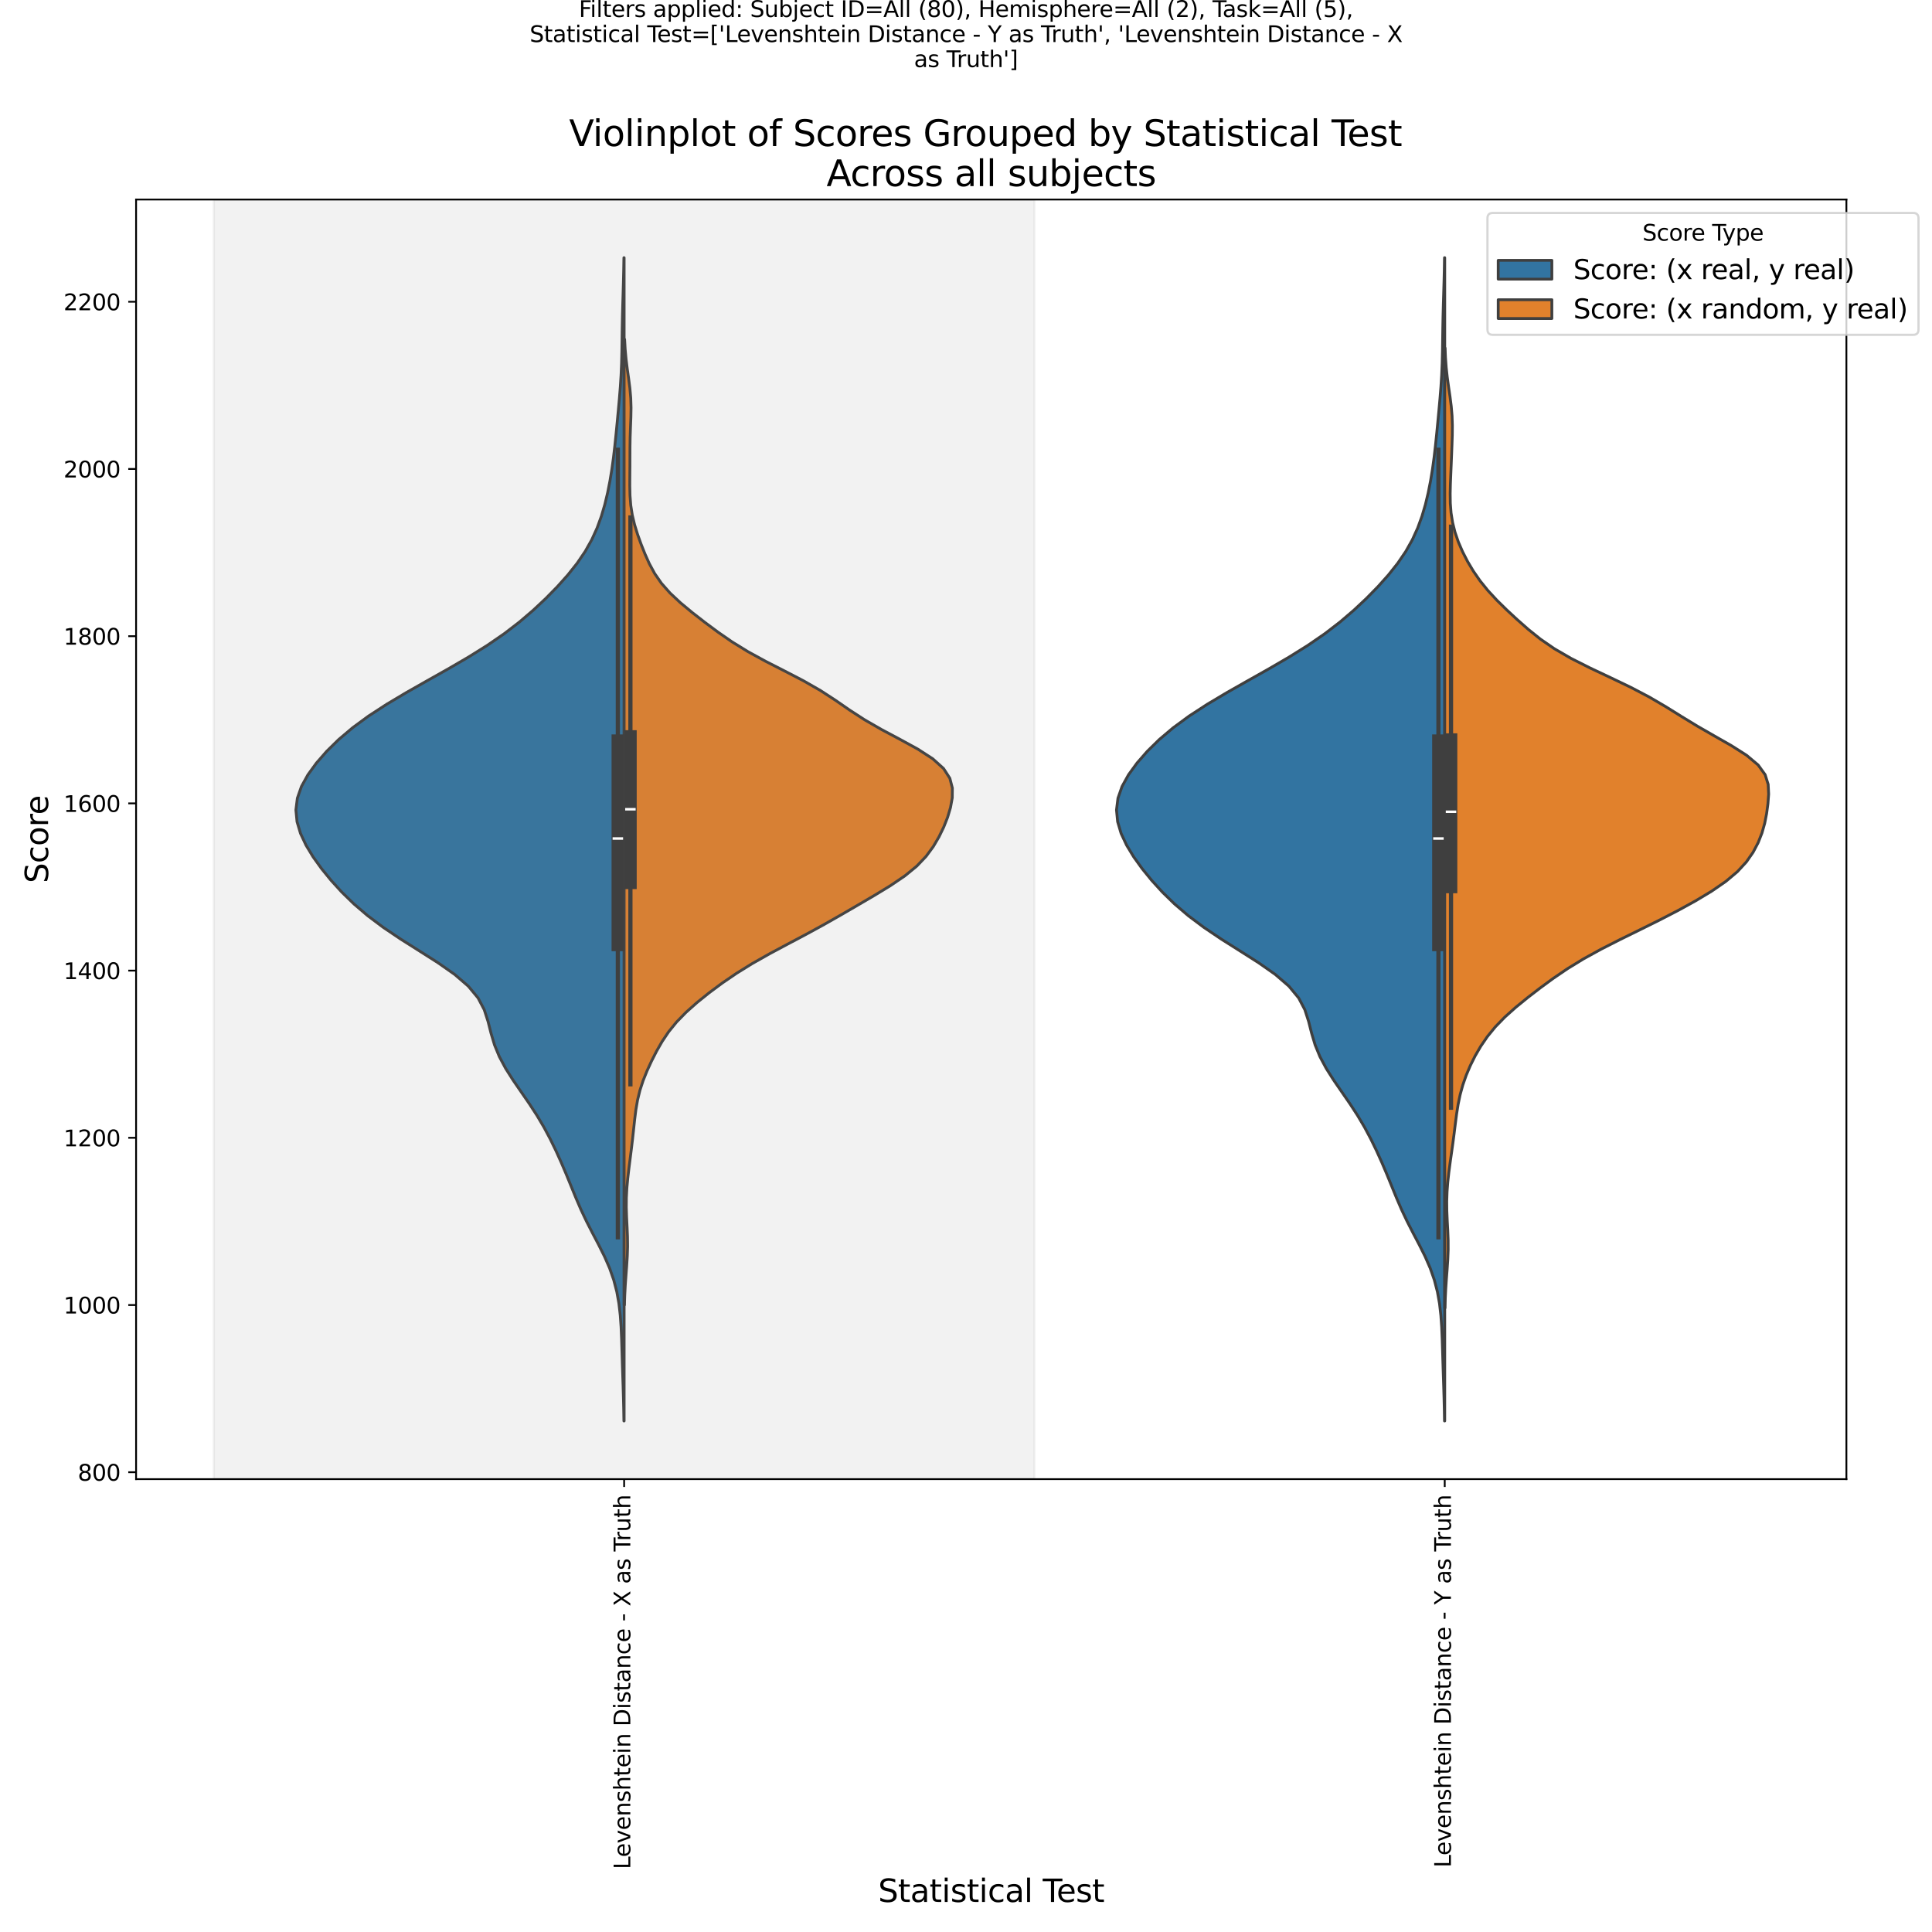<?xml version="1.0" encoding="utf-8" standalone="no"?>
<!DOCTYPE svg PUBLIC "-//W3C//DTD SVG 1.1//EN"
  "http://www.w3.org/Graphics/SVG/1.1/DTD/svg11.dtd">
<svg xmlns:xlink="http://www.w3.org/1999/xlink" width="864pt" height="864pt" viewBox="0 0 864 864" xmlns="http://www.w3.org/2000/svg" version="1.1">
 <defs>
  <style type="text/css">*{stroke-linejoin: round; stroke-linecap: butt}</style>
 </defs>
 <g id="figure_1">
  <g id="patch_1">
   <path d="M 0 864 
L 864 864 
L 864 0 
L 0 0 
z
" style="fill: #ffffff"/>
  </g>
  <g id="axes_1">
   <g id="patch_2">
    <path d="M 60.86 661.48 
L 825.72 661.48 
L 825.72 89.232 
L 60.86 89.232 
z
" style="fill: #ffffff"/>
   </g>
   <g id="PolyCollection_1">
    <defs>
     <path id="m18254bba09" d="M 279.114 -228.531 
L 279.01 -228.531 
L 278.923 -233.786 
L 278.798 -239.041 
L 278.64 -244.296 
L 278.467 -249.55 
L 278.298 -254.805 
L 278.14 -260.06 
L 277.974 -265.315 
L 277.747 -270.57 
L 277.379 -275.824 
L 276.774 -281.079 
L 275.832 -286.334 
L 274.466 -291.589 
L 272.625 -296.844 
L 270.333 -302.099 
L 267.708 -307.353 
L 264.948 -312.608 
L 262.26 -317.863 
L 259.778 -323.118 
L 257.511 -328.373 
L 255.367 -333.627 
L 253.222 -338.882 
L 250.987 -344.137 
L 248.612 -349.392 
L 246.054 -354.647 
L 243.249 -359.901 
L 240.135 -365.156 
L 236.71 -370.411 
L 233.083 -375.666 
L 229.468 -380.921 
L 226.13 -386.175 
L 223.315 -391.43 
L 221.156 -396.685 
L 219.584 -401.94 
L 218.251 -407.195 
L 216.552 -412.449 
L 213.79 -417.704 
L 209.433 -422.959 
L 203.343 -428.214 
L 195.841 -433.469 
L 187.571 -438.723 
L 179.251 -443.978 
L 171.441 -449.233 
L 164.434 -454.488 
L 158.282 -459.743 
L 152.883 -464.997 
L 148.093 -470.252 
L 143.814 -475.507 
L 140.037 -480.762 
L 136.848 -486.017 
L 134.391 -491.271 
L 132.831 -496.526 
L 132.324 -501.781 
L 132.977 -507.036 
L 134.805 -512.291 
L 137.71 -517.545 
L 141.527 -522.8 
L 146.126 -528.055 
L 151.489 -533.31 
L 157.707 -538.565 
L 164.868 -543.819 
L 172.951 -549.074 
L 181.778 -554.329 
L 191.041 -559.584 
L 200.371 -564.839 
L 209.402 -570.093 
L 217.83 -575.348 
L 225.476 -580.603 
L 232.318 -585.858 
L 238.467 -591.113 
L 244.072 -596.367 
L 249.229 -601.622 
L 253.933 -606.877 
L 258.11 -612.132 
L 261.686 -617.387 
L 264.643 -622.641 
L 267.03 -627.896 
L 268.94 -633.151 
L 270.48 -638.406 
L 271.736 -643.661 
L 272.772 -648.915 
L 273.632 -654.17 
L 274.35 -659.425 
L 274.961 -664.68 
L 275.504 -669.935 
L 276.014 -675.189 
L 276.509 -680.444 
L 276.983 -685.699 
L 277.407 -690.954 
L 277.742 -696.209 
L 277.97 -701.464 
L 278.101 -706.718 
L 278.179 -711.973 
L 278.251 -717.228 
L 278.354 -722.483 
L 278.492 -727.738 
L 278.651 -732.992 
L 278.801 -738.247 
L 278.924 -743.502 
L 279.01 -748.757 
L 279.114 -748.757 
L 279.114 -748.757 
L 279.114 -743.502 
L 279.114 -738.247 
L 279.114 -732.992 
L 279.114 -727.738 
L 279.114 -722.483 
L 279.114 -717.228 
L 279.114 -711.973 
L 279.114 -706.718 
L 279.114 -701.464 
L 279.114 -696.209 
L 279.114 -690.954 
L 279.114 -685.699 
L 279.114 -680.444 
L 279.114 -675.189 
L 279.114 -669.935 
L 279.114 -664.68 
L 279.114 -659.425 
L 279.114 -654.17 
L 279.114 -648.915 
L 279.114 -643.661 
L 279.114 -638.406 
L 279.114 -633.151 
L 279.114 -627.896 
L 279.114 -622.641 
L 279.114 -617.387 
L 279.114 -612.132 
L 279.114 -606.877 
L 279.114 -601.622 
L 279.114 -596.367 
L 279.114 -591.113 
L 279.114 -585.858 
L 279.114 -580.603 
L 279.114 -575.348 
L 279.114 -570.093 
L 279.114 -564.839 
L 279.114 -559.584 
L 279.114 -554.329 
L 279.114 -549.074 
L 279.114 -543.819 
L 279.114 -538.565 
L 279.114 -533.31 
L 279.114 -528.055 
L 279.114 -522.8 
L 279.114 -517.545 
L 279.114 -512.291 
L 279.114 -507.036 
L 279.114 -501.781 
L 279.114 -496.526 
L 279.114 -491.271 
L 279.114 -486.017 
L 279.114 -480.762 
L 279.114 -475.507 
L 279.114 -470.252 
L 279.114 -464.997 
L 279.114 -459.743 
L 279.114 -454.488 
L 279.114 -449.233 
L 279.114 -443.978 
L 279.114 -438.723 
L 279.114 -433.469 
L 279.114 -428.214 
L 279.114 -422.959 
L 279.114 -417.704 
L 279.114 -412.449 
L 279.114 -407.195 
L 279.114 -401.94 
L 279.114 -396.685 
L 279.114 -391.43 
L 279.114 -386.175 
L 279.114 -380.921 
L 279.114 -375.666 
L 279.114 -370.411 
L 279.114 -365.156 
L 279.114 -359.901 
L 279.114 -354.647 
L 279.114 -349.392 
L 279.114 -344.137 
L 279.114 -338.882 
L 279.114 -333.627 
L 279.114 -328.373 
L 279.114 -323.118 
L 279.114 -317.863 
L 279.114 -312.608 
L 279.114 -307.353 
L 279.114 -302.099 
L 279.114 -296.844 
L 279.114 -291.589 
L 279.114 -286.334 
L 279.114 -281.079 
L 279.114 -275.824 
L 279.114 -270.57 
L 279.114 -265.315 
L 279.114 -260.06 
L 279.114 -254.805 
L 279.114 -249.55 
L 279.114 -244.296 
L 279.114 -239.041 
L 279.114 -233.786 
L 279.114 -228.531 
z
" style="stroke: #3f3f3f; stroke-width: 1.25"/>
    </defs>
    <g clip-path="url(#pa7ae728209)">
     <use xlink:href="#m18254bba09" x="0" y="864" style="fill: #3274a1; stroke: #3f3f3f; stroke-width: 1.25"/>
    </g>
   </g>
   <g id="PolyCollection_2">
    <defs>
     <path id="me14f1eeee5" d="M 279.25 -280.417 
L 279.114 -280.417 
L 279.114 -284.779 
L 279.114 -289.14 
L 279.114 -293.501 
L 279.114 -297.863 
L 279.114 -302.224 
L 279.114 -306.586 
L 279.114 -310.947 
L 279.114 -315.309 
L 279.114 -319.67 
L 279.114 -324.032 
L 279.114 -328.393 
L 279.114 -332.754 
L 279.114 -337.116 
L 279.114 -341.477 
L 279.114 -345.839 
L 279.114 -350.2 
L 279.114 -354.562 
L 279.114 -358.923 
L 279.114 -363.285 
L 279.114 -367.646 
L 279.114 -372.007 
L 279.114 -376.369 
L 279.114 -380.73 
L 279.114 -385.092 
L 279.114 -389.453 
L 279.114 -393.815 
L 279.114 -398.176 
L 279.114 -402.538 
L 279.114 -406.899 
L 279.114 -411.26 
L 279.114 -415.622 
L 279.114 -419.983 
L 279.114 -424.345 
L 279.114 -428.706 
L 279.114 -433.068 
L 279.114 -437.429 
L 279.114 -441.791 
L 279.114 -446.152 
L 279.114 -450.513 
L 279.114 -454.875 
L 279.114 -459.236 
L 279.114 -463.598 
L 279.114 -467.959 
L 279.114 -472.321 
L 279.114 -476.682 
L 279.114 -481.044 
L 279.114 -485.405 
L 279.114 -489.766 
L 279.114 -494.128 
L 279.114 -498.489 
L 279.114 -502.851 
L 279.114 -507.212 
L 279.114 -511.574 
L 279.114 -515.935 
L 279.114 -520.297 
L 279.114 -524.658 
L 279.114 -529.019 
L 279.114 -533.381 
L 279.114 -537.742 
L 279.114 -542.104 
L 279.114 -546.465 
L 279.114 -550.827 
L 279.114 -555.188 
L 279.114 -559.55 
L 279.114 -563.911 
L 279.114 -568.272 
L 279.114 -572.634 
L 279.114 -576.995 
L 279.114 -581.357 
L 279.114 -585.718 
L 279.114 -590.08 
L 279.114 -594.441 
L 279.114 -598.803 
L 279.114 -603.164 
L 279.114 -607.525 
L 279.114 -611.887 
L 279.114 -616.248 
L 279.114 -620.61 
L 279.114 -624.971 
L 279.114 -629.333 
L 279.114 -633.694 
L 279.114 -638.056 
L 279.114 -642.417 
L 279.114 -646.778 
L 279.114 -651.14 
L 279.114 -655.501 
L 279.114 -659.863 
L 279.114 -664.224 
L 279.114 -668.586 
L 279.114 -672.947 
L 279.114 -677.309 
L 279.114 -681.67 
L 279.114 -686.031 
L 279.114 -690.393 
L 279.114 -694.754 
L 279.114 -699.116 
L 279.114 -703.477 
L 279.114 -707.839 
L 279.114 -712.2 
L 279.335 -712.2 
L 279.335 -712.2 
L 279.577 -707.839 
L 279.971 -703.477 
L 280.51 -699.116 
L 281.124 -694.754 
L 281.689 -690.393 
L 282.072 -686.031 
L 282.208 -681.67 
L 282.132 -677.309 
L 281.959 -672.947 
L 281.807 -668.586 
L 281.733 -664.224 
L 281.717 -659.863 
L 281.704 -655.501 
L 281.666 -651.14 
L 281.642 -646.778 
L 281.739 -642.417 
L 282.079 -638.056 
L 282.756 -633.694 
L 283.795 -629.333 
L 285.143 -624.971 
L 286.712 -620.61 
L 288.446 -616.248 
L 290.401 -611.887 
L 292.765 -607.525 
L 295.787 -603.164 
L 299.639 -598.803 
L 304.299 -594.441 
L 309.558 -590.08 
L 315.163 -585.718 
L 321.024 -581.357 
L 327.325 -576.995 
L 334.392 -572.634 
L 342.362 -568.272 
L 350.908 -563.911 
L 359.316 -559.55 
L 366.928 -555.188 
L 373.624 -550.827 
L 379.937 -546.465 
L 386.658 -542.104 
L 394.242 -537.742 
L 402.443 -533.381 
L 410.412 -529.019 
L 417.149 -524.658 
L 421.979 -520.297 
L 424.783 -515.935 
L 425.905 -511.574 
L 425.859 -507.212 
L 425.068 -502.851 
L 423.765 -498.489 
L 422.043 -494.128 
L 419.93 -489.766 
L 417.367 -485.405 
L 414.159 -481.044 
L 410.003 -476.682 
L 404.677 -472.321 
L 398.248 -467.959 
L 391.089 -463.598 
L 383.644 -459.236 
L 376.127 -454.875 
L 368.456 -450.513 
L 360.479 -446.152 
L 352.248 -441.791 
L 344.083 -437.429 
L 336.374 -433.068 
L 329.34 -428.706 
L 322.956 -424.345 
L 317.087 -419.983 
L 311.666 -415.622 
L 306.77 -411.26 
L 302.529 -406.899 
L 298.993 -402.538 
L 296.069 -398.176 
L 293.576 -393.815 
L 291.356 -389.453 
L 289.351 -385.092 
L 287.598 -380.73 
L 286.172 -376.369 
L 285.11 -372.007 
L 284.364 -367.646 
L 283.82 -363.285 
L 283.353 -358.923 
L 282.876 -354.562 
L 282.359 -350.2 
L 281.809 -345.839 
L 281.256 -341.477 
L 280.748 -337.116 
L 280.347 -332.754 
L 280.116 -328.393 
L 280.082 -324.032 
L 280.218 -319.67 
L 280.437 -315.309 
L 280.618 -310.947 
L 280.662 -306.586 
L 280.53 -302.224 
L 280.257 -297.863 
L 279.928 -293.501 
L 279.623 -289.14 
L 279.394 -284.779 
L 279.25 -280.417 
z
" style="stroke: #3f3f3f; stroke-width: 1.25"/>
    </defs>
    <g clip-path="url(#pa7ae728209)">
     <use xlink:href="#me14f1eeee5" x="0" y="864" style="fill: #e1812c; stroke: #3f3f3f; stroke-width: 1.25"/>
    </g>
   </g>
   <g id="PolyCollection_3">
    <defs>
     <path id="m0da3573187" d="M 646.09 -228.531 
L 645.986 -228.531 
L 645.898 -233.786 
L 645.773 -239.041 
L 645.616 -244.296 
L 645.443 -249.55 
L 645.273 -254.805 
L 645.116 -260.06 
L 644.95 -265.315 
L 644.723 -270.57 
L 644.355 -275.824 
L 643.75 -281.079 
L 642.808 -286.334 
L 641.442 -291.589 
L 639.601 -296.844 
L 637.309 -302.099 
L 634.684 -307.353 
L 631.924 -312.608 
L 629.236 -317.863 
L 626.754 -323.118 
L 624.487 -328.373 
L 622.343 -333.627 
L 620.198 -338.882 
L 617.963 -344.137 
L 615.588 -349.392 
L 613.03 -354.647 
L 610.225 -359.901 
L 607.111 -365.156 
L 603.686 -370.411 
L 600.059 -375.666 
L 596.444 -380.921 
L 593.106 -386.175 
L 590.29 -391.43 
L 588.132 -396.685 
L 586.56 -401.94 
L 585.226 -407.195 
L 583.528 -412.449 
L 580.766 -417.704 
L 576.409 -422.959 
L 570.319 -428.214 
L 562.817 -433.469 
L 554.547 -438.723 
L 546.227 -443.978 
L 538.416 -449.233 
L 531.41 -454.488 
L 525.258 -459.743 
L 519.859 -464.997 
L 515.069 -470.252 
L 510.79 -475.507 
L 507.013 -480.762 
L 503.824 -486.017 
L 501.366 -491.271 
L 499.807 -496.526 
L 499.3 -501.781 
L 499.953 -507.036 
L 501.78 -512.291 
L 504.686 -517.545 
L 508.503 -522.8 
L 513.102 -528.055 
L 518.465 -533.31 
L 524.682 -538.565 
L 531.843 -543.819 
L 539.927 -549.074 
L 548.754 -554.329 
L 558.017 -559.584 
L 567.347 -564.839 
L 576.378 -570.093 
L 584.806 -575.348 
L 592.452 -580.603 
L 599.294 -585.858 
L 605.442 -591.113 
L 611.048 -596.367 
L 616.204 -601.622 
L 620.908 -606.877 
L 625.086 -612.132 
L 628.662 -617.387 
L 631.619 -622.641 
L 634.005 -627.896 
L 635.916 -633.151 
L 637.456 -638.406 
L 638.712 -643.661 
L 639.748 -648.915 
L 640.608 -654.17 
L 641.326 -659.425 
L 641.937 -664.68 
L 642.48 -669.935 
L 642.989 -675.189 
L 643.485 -680.444 
L 643.959 -685.699 
L 644.383 -690.954 
L 644.718 -696.209 
L 644.945 -701.464 
L 645.077 -706.718 
L 645.154 -711.973 
L 645.227 -717.228 
L 645.329 -722.483 
L 645.468 -727.738 
L 645.626 -732.992 
L 645.777 -738.247 
L 645.9 -743.502 
L 645.986 -748.757 
L 646.09 -748.757 
L 646.09 -748.757 
L 646.09 -743.502 
L 646.09 -738.247 
L 646.09 -732.992 
L 646.09 -727.738 
L 646.09 -722.483 
L 646.09 -717.228 
L 646.09 -711.973 
L 646.09 -706.718 
L 646.09 -701.464 
L 646.09 -696.209 
L 646.09 -690.954 
L 646.09 -685.699 
L 646.09 -680.444 
L 646.09 -675.189 
L 646.09 -669.935 
L 646.09 -664.68 
L 646.09 -659.425 
L 646.09 -654.17 
L 646.09 -648.915 
L 646.09 -643.661 
L 646.09 -638.406 
L 646.09 -633.151 
L 646.09 -627.896 
L 646.09 -622.641 
L 646.09 -617.387 
L 646.09 -612.132 
L 646.09 -606.877 
L 646.09 -601.622 
L 646.09 -596.367 
L 646.09 -591.113 
L 646.09 -585.858 
L 646.09 -580.603 
L 646.09 -575.348 
L 646.09 -570.093 
L 646.09 -564.839 
L 646.09 -559.584 
L 646.09 -554.329 
L 646.09 -549.074 
L 646.09 -543.819 
L 646.09 -538.565 
L 646.09 -533.31 
L 646.09 -528.055 
L 646.09 -522.8 
L 646.09 -517.545 
L 646.09 -512.291 
L 646.09 -507.036 
L 646.09 -501.781 
L 646.09 -496.526 
L 646.09 -491.271 
L 646.09 -486.017 
L 646.09 -480.762 
L 646.09 -475.507 
L 646.09 -470.252 
L 646.09 -464.997 
L 646.09 -459.743 
L 646.09 -454.488 
L 646.09 -449.233 
L 646.09 -443.978 
L 646.09 -438.723 
L 646.09 -433.469 
L 646.09 -428.214 
L 646.09 -422.959 
L 646.09 -417.704 
L 646.09 -412.449 
L 646.09 -407.195 
L 646.09 -401.94 
L 646.09 -396.685 
L 646.09 -391.43 
L 646.09 -386.175 
L 646.09 -380.921 
L 646.09 -375.666 
L 646.09 -370.411 
L 646.09 -365.156 
L 646.09 -359.901 
L 646.09 -354.647 
L 646.09 -349.392 
L 646.09 -344.137 
L 646.09 -338.882 
L 646.09 -333.627 
L 646.09 -328.373 
L 646.09 -323.118 
L 646.09 -317.863 
L 646.09 -312.608 
L 646.09 -307.353 
L 646.09 -302.099 
L 646.09 -296.844 
L 646.09 -291.589 
L 646.09 -286.334 
L 646.09 -281.079 
L 646.09 -275.824 
L 646.09 -270.57 
L 646.09 -265.315 
L 646.09 -260.06 
L 646.09 -254.805 
L 646.09 -249.55 
L 646.09 -244.296 
L 646.09 -239.041 
L 646.09 -233.786 
L 646.09 -228.531 
z
" style="stroke: #3f3f3f; stroke-width: 1.25"/>
    </defs>
    <g clip-path="url(#pa7ae728209)">
     <use xlink:href="#m0da3573187" x="0" y="864" style="fill: #3274a1; stroke: #3f3f3f; stroke-width: 1.25"/>
    </g>
   </g>
   <g id="PolyCollection_4">
    <defs>
     <path id="m0e2004dc3c" d="M 646.208 -279.059 
L 646.09 -279.059 
L 646.09 -283.395 
L 646.09 -287.731 
L 646.09 -292.067 
L 646.09 -296.403 
L 646.09 -300.739 
L 646.09 -305.075 
L 646.09 -309.411 
L 646.09 -313.747 
L 646.09 -318.083 
L 646.09 -322.419 
L 646.09 -326.755 
L 646.09 -331.091 
L 646.09 -335.427 
L 646.09 -339.763 
L 646.09 -344.099 
L 646.09 -348.435 
L 646.09 -352.771 
L 646.09 -357.107 
L 646.09 -361.443 
L 646.09 -365.779 
L 646.09 -370.115 
L 646.09 -374.451 
L 646.09 -378.787 
L 646.09 -383.123 
L 646.09 -387.459 
L 646.09 -391.795 
L 646.09 -396.131 
L 646.09 -400.467 
L 646.09 -404.803 
L 646.09 -409.139 
L 646.09 -413.475 
L 646.09 -417.811 
L 646.09 -422.147 
L 646.09 -426.483 
L 646.09 -430.819 
L 646.09 -435.155 
L 646.09 -439.491 
L 646.09 -443.827 
L 646.09 -448.163 
L 646.09 -452.499 
L 646.09 -456.835 
L 646.09 -461.171 
L 646.09 -465.507 
L 646.09 -469.843 
L 646.09 -474.179 
L 646.09 -478.515 
L 646.09 -482.851 
L 646.09 -487.187 
L 646.09 -491.523 
L 646.09 -495.859 
L 646.09 -500.195 
L 646.09 -504.531 
L 646.09 -508.867 
L 646.09 -513.203 
L 646.09 -517.539 
L 646.09 -521.876 
L 646.09 -526.212 
L 646.09 -530.548 
L 646.09 -534.884 
L 646.09 -539.22 
L 646.09 -543.556 
L 646.09 -547.892 
L 646.09 -552.228 
L 646.09 -556.564 
L 646.09 -560.9 
L 646.09 -565.236 
L 646.09 -569.572 
L 646.09 -573.908 
L 646.09 -578.244 
L 646.09 -582.58 
L 646.09 -586.916 
L 646.09 -591.252 
L 646.09 -595.588 
L 646.09 -599.924 
L 646.09 -604.26 
L 646.09 -608.596 
L 646.09 -612.932 
L 646.09 -617.268 
L 646.09 -621.604 
L 646.09 -625.94 
L 646.09 -630.276 
L 646.09 -634.612 
L 646.09 -638.948 
L 646.09 -643.284 
L 646.09 -647.62 
L 646.09 -651.956 
L 646.09 -656.292 
L 646.09 -660.628 
L 646.09 -664.964 
L 646.09 -669.3 
L 646.09 -673.636 
L 646.09 -677.972 
L 646.09 -682.308 
L 646.09 -686.644 
L 646.09 -690.98 
L 646.09 -695.316 
L 646.09 -699.652 
L 646.09 -703.988 
L 646.09 -708.324 
L 646.247 -708.324 
L 646.247 -708.324 
L 646.432 -703.988 
L 646.749 -699.652 
L 647.22 -695.316 
L 647.817 -690.98 
L 648.453 -686.644 
L 649.006 -682.308 
L 649.371 -677.972 
L 649.511 -673.636 
L 649.469 -669.3 
L 649.328 -664.964 
L 649.159 -660.628 
L 648.985 -656.292 
L 648.804 -651.956 
L 648.631 -647.62 
L 648.525 -643.284 
L 648.588 -638.948 
L 648.925 -634.612 
L 649.616 -630.276 
L 650.705 -625.94 
L 652.196 -621.604 
L 654.069 -617.268 
L 656.296 -612.932 
L 658.883 -608.596 
L 661.888 -604.26 
L 665.389 -599.924 
L 669.398 -595.588 
L 673.814 -591.252 
L 678.491 -586.916 
L 683.411 -582.58 
L 688.806 -578.244 
L 695.087 -573.908 
L 702.566 -569.572 
L 711.172 -565.236 
L 720.373 -560.9 
L 729.402 -556.564 
L 737.663 -552.228 
L 745.061 -547.892 
L 752.022 -543.556 
L 759.143 -539.22 
L 766.69 -534.884 
L 774.299 -530.548 
L 781.111 -526.212 
L 786.266 -521.876 
L 789.389 -517.539 
L 790.739 -513.203 
L 790.954 -508.867 
L 790.626 -504.531 
L 790.042 -500.195 
L 789.197 -495.859 
L 787.973 -491.523 
L 786.27 -487.187 
L 783.99 -482.851 
L 780.967 -478.515 
L 776.968 -474.179 
L 771.818 -469.843 
L 765.538 -465.507 
L 758.331 -461.171 
L 750.443 -456.835 
L 742.051 -452.499 
L 733.314 -448.163 
L 724.493 -443.827 
L 715.97 -439.491 
L 708.096 -435.155 
L 701.023 -430.819 
L 694.648 -426.483 
L 688.736 -422.147 
L 683.114 -417.811 
L 677.799 -413.475 
L 672.954 -409.139 
L 668.738 -404.803 
L 665.188 -400.467 
L 662.215 -396.131 
L 659.692 -391.795 
L 657.53 -387.459 
L 655.693 -383.123 
L 654.178 -378.787 
L 652.984 -374.451 
L 652.08 -370.115 
L 651.396 -365.779 
L 650.835 -361.443 
L 650.299 -357.107 
L 649.731 -352.771 
L 649.124 -348.435 
L 648.51 -344.099 
L 647.938 -339.763 
L 647.463 -335.427 
L 647.135 -331.091 
L 646.991 -326.755 
L 647.034 -322.419 
L 647.219 -318.083 
L 647.451 -313.747 
L 647.616 -309.411 
L 647.626 -305.075 
L 647.463 -300.739 
L 647.174 -296.403 
L 646.844 -292.067 
L 646.552 -287.731 
L 646.339 -283.395 
L 646.208 -279.059 
z
" style="stroke: #3f3f3f; stroke-width: 1.25"/>
    </defs>
    <g clip-path="url(#pa7ae728209)">
     <use xlink:href="#m0e2004dc3c" x="0" y="864" style="fill: #e1812c; stroke: #3f3f3f; stroke-width: 1.25"/>
    </g>
   </g>
   <g id="patch_3">
    <path d="M 279.114 957.493 
L 279.114 957.493 
L 279.114 957.493 
L 279.114 957.493 
z
" clip-path="url(#pa7ae728209)" style="fill: #3274a1; stroke: #3f3f3f; stroke-width: 1.25; stroke-linejoin: miter"/>
   </g>
   <g id="patch_4">
    <path d="M 279.114 957.493 
L 279.114 957.493 
L 279.114 957.493 
L 279.114 957.493 
z
" clip-path="url(#pa7ae728209)" style="fill: #e1812c; stroke: #3f3f3f; stroke-width: 1.25; stroke-linejoin: miter"/>
   </g>
   <g id="patch_5">
    <path d="M 95.626 661.48 
L 462.602 661.48 
L 462.602 89.232 
L 95.626 89.232 
z
" clip-path="url(#pa7ae728209)" style="fill: #808080; opacity: 0.1; stroke: #808080; stroke-linejoin: miter"/>
   </g>
   <g id="matplotlib.axis_1">
    <g id="xtick_1">
     <g id="line2d_1">
      <defs>
       <path id="md72e5c8eec" d="M 0 0 
L 0 3.5 
" style="stroke: #000000; stroke-width: 0.8"/>
      </defs>
      <g>
       <use xlink:href="#md72e5c8eec" x="279.114" y="661.48" style="stroke: #000000; stroke-width: 0.8"/>
      </g>
     </g>
     <g id="text_1">
      <!-- Levenshtein Distance - X as Truth -->
      <g transform="translate(281.874 835.925) rotate(-90) scale(0.1 -0.1)">
       <defs>
        <path id="DejaVuSans-4c" d="M 628 4666 
L 1259 4666 
L 1259 531 
L 3531 531 
L 3531 0 
L 628 0 
L 628 4666 
z
" transform="scale(0.016)"/>
        <path id="DejaVuSans-65" d="M 3597 1894 
L 3597 1613 
L 953 1613 
Q 991 1019 1311 708 
Q 1631 397 2203 397 
Q 2534 397 2845 478 
Q 3156 559 3463 722 
L 3463 178 
Q 3153 47 2828 -22 
Q 2503 -91 2169 -91 
Q 1331 -91 842 396 
Q 353 884 353 1716 
Q 353 2575 817 3079 
Q 1281 3584 2069 3584 
Q 2775 3584 3186 3129 
Q 3597 2675 3597 1894 
z
M 3022 2063 
Q 3016 2534 2758 2815 
Q 2500 3097 2075 3097 
Q 1594 3097 1305 2825 
Q 1016 2553 972 2059 
L 3022 2063 
z
" transform="scale(0.016)"/>
        <path id="DejaVuSans-76" d="M 191 3500 
L 800 3500 
L 1894 563 
L 2988 3500 
L 3597 3500 
L 2284 0 
L 1503 0 
L 191 3500 
z
" transform="scale(0.016)"/>
        <path id="DejaVuSans-6e" d="M 3513 2113 
L 3513 0 
L 2938 0 
L 2938 2094 
Q 2938 2591 2744 2837 
Q 2550 3084 2163 3084 
Q 1697 3084 1428 2787 
Q 1159 2491 1159 1978 
L 1159 0 
L 581 0 
L 581 3500 
L 1159 3500 
L 1159 2956 
Q 1366 3272 1645 3428 
Q 1925 3584 2291 3584 
Q 2894 3584 3203 3211 
Q 3513 2838 3513 2113 
z
" transform="scale(0.016)"/>
        <path id="DejaVuSans-73" d="M 2834 3397 
L 2834 2853 
Q 2591 2978 2328 3040 
Q 2066 3103 1784 3103 
Q 1356 3103 1142 2972 
Q 928 2841 928 2578 
Q 928 2378 1081 2264 
Q 1234 2150 1697 2047 
L 1894 2003 
Q 2506 1872 2764 1633 
Q 3022 1394 3022 966 
Q 3022 478 2636 193 
Q 2250 -91 1575 -91 
Q 1294 -91 989 -36 
Q 684 19 347 128 
L 347 722 
Q 666 556 975 473 
Q 1284 391 1588 391 
Q 1994 391 2212 530 
Q 2431 669 2431 922 
Q 2431 1156 2273 1281 
Q 2116 1406 1581 1522 
L 1381 1569 
Q 847 1681 609 1914 
Q 372 2147 372 2553 
Q 372 3047 722 3315 
Q 1072 3584 1716 3584 
Q 2034 3584 2315 3537 
Q 2597 3491 2834 3397 
z
" transform="scale(0.016)"/>
        <path id="DejaVuSans-68" d="M 3513 2113 
L 3513 0 
L 2938 0 
L 2938 2094 
Q 2938 2591 2744 2837 
Q 2550 3084 2163 3084 
Q 1697 3084 1428 2787 
Q 1159 2491 1159 1978 
L 1159 0 
L 581 0 
L 581 4863 
L 1159 4863 
L 1159 2956 
Q 1366 3272 1645 3428 
Q 1925 3584 2291 3584 
Q 2894 3584 3203 3211 
Q 3513 2838 3513 2113 
z
" transform="scale(0.016)"/>
        <path id="DejaVuSans-74" d="M 1172 4494 
L 1172 3500 
L 2356 3500 
L 2356 3053 
L 1172 3053 
L 1172 1153 
Q 1172 725 1289 603 
Q 1406 481 1766 481 
L 2356 481 
L 2356 0 
L 1766 0 
Q 1100 0 847 248 
Q 594 497 594 1153 
L 594 3053 
L 172 3053 
L 172 3500 
L 594 3500 
L 594 4494 
L 1172 4494 
z
" transform="scale(0.016)"/>
        <path id="DejaVuSans-69" d="M 603 3500 
L 1178 3500 
L 1178 0 
L 603 0 
L 603 3500 
z
M 603 4863 
L 1178 4863 
L 1178 4134 
L 603 4134 
L 603 4863 
z
" transform="scale(0.016)"/>
        <path id="DejaVuSans-20" transform="scale(0.016)"/>
        <path id="DejaVuSans-44" d="M 1259 4147 
L 1259 519 
L 2022 519 
Q 2988 519 3436 956 
Q 3884 1394 3884 2338 
Q 3884 3275 3436 3711 
Q 2988 4147 2022 4147 
L 1259 4147 
z
M 628 4666 
L 1925 4666 
Q 3281 4666 3915 4102 
Q 4550 3538 4550 2338 
Q 4550 1131 3912 565 
Q 3275 0 1925 0 
L 628 0 
L 628 4666 
z
" transform="scale(0.016)"/>
        <path id="DejaVuSans-61" d="M 2194 1759 
Q 1497 1759 1228 1600 
Q 959 1441 959 1056 
Q 959 750 1161 570 
Q 1363 391 1709 391 
Q 2188 391 2477 730 
Q 2766 1069 2766 1631 
L 2766 1759 
L 2194 1759 
z
M 3341 1997 
L 3341 0 
L 2766 0 
L 2766 531 
Q 2569 213 2275 61 
Q 1981 -91 1556 -91 
Q 1019 -91 701 211 
Q 384 513 384 1019 
Q 384 1609 779 1909 
Q 1175 2209 1959 2209 
L 2766 2209 
L 2766 2266 
Q 2766 2663 2505 2880 
Q 2244 3097 1772 3097 
Q 1472 3097 1187 3025 
Q 903 2953 641 2809 
L 641 3341 
Q 956 3463 1253 3523 
Q 1550 3584 1831 3584 
Q 2591 3584 2966 3190 
Q 3341 2797 3341 1997 
z
" transform="scale(0.016)"/>
        <path id="DejaVuSans-63" d="M 3122 3366 
L 3122 2828 
Q 2878 2963 2633 3030 
Q 2388 3097 2138 3097 
Q 1578 3097 1268 2742 
Q 959 2388 959 1747 
Q 959 1106 1268 751 
Q 1578 397 2138 397 
Q 2388 397 2633 464 
Q 2878 531 3122 666 
L 3122 134 
Q 2881 22 2623 -34 
Q 2366 -91 2075 -91 
Q 1284 -91 818 406 
Q 353 903 353 1747 
Q 353 2603 823 3093 
Q 1294 3584 2113 3584 
Q 2378 3584 2631 3529 
Q 2884 3475 3122 3366 
z
" transform="scale(0.016)"/>
        <path id="DejaVuSans-2d" d="M 313 2009 
L 1997 2009 
L 1997 1497 
L 313 1497 
L 313 2009 
z
" transform="scale(0.016)"/>
        <path id="DejaVuSans-58" d="M 403 4666 
L 1081 4666 
L 2241 2931 
L 3406 4666 
L 4084 4666 
L 2584 2425 
L 4184 0 
L 3506 0 
L 2194 1984 
L 872 0 
L 191 0 
L 1856 2491 
L 403 4666 
z
" transform="scale(0.016)"/>
        <path id="DejaVuSans-54" d="M -19 4666 
L 3928 4666 
L 3928 4134 
L 2272 4134 
L 2272 0 
L 1638 0 
L 1638 4134 
L -19 4134 
L -19 4666 
z
" transform="scale(0.016)"/>
        <path id="DejaVuSans-72" d="M 2631 2963 
Q 2534 3019 2420 3045 
Q 2306 3072 2169 3072 
Q 1681 3072 1420 2755 
Q 1159 2438 1159 1844 
L 1159 0 
L 581 0 
L 581 3500 
L 1159 3500 
L 1159 2956 
Q 1341 3275 1631 3429 
Q 1922 3584 2338 3584 
Q 2397 3584 2469 3576 
Q 2541 3569 2628 3553 
L 2631 2963 
z
" transform="scale(0.016)"/>
        <path id="DejaVuSans-75" d="M 544 1381 
L 544 3500 
L 1119 3500 
L 1119 1403 
Q 1119 906 1312 657 
Q 1506 409 1894 409 
Q 2359 409 2629 706 
Q 2900 1003 2900 1516 
L 2900 3500 
L 3475 3500 
L 3475 0 
L 2900 0 
L 2900 538 
Q 2691 219 2414 64 
Q 2138 -91 1772 -91 
Q 1169 -91 856 284 
Q 544 659 544 1381 
z
M 1991 3584 
L 1991 3584 
z
" transform="scale(0.016)"/>
       </defs>
       <use xlink:href="#DejaVuSans-4c"/>
       <use xlink:href="#DejaVuSans-65" x="53.963"/>
       <use xlink:href="#DejaVuSans-76" x="115.486"/>
       <use xlink:href="#DejaVuSans-65" x="174.666"/>
       <use xlink:href="#DejaVuSans-6e" x="236.189"/>
       <use xlink:href="#DejaVuSans-73" x="299.568"/>
       <use xlink:href="#DejaVuSans-68" x="351.668"/>
       <use xlink:href="#DejaVuSans-74" x="415.047"/>
       <use xlink:href="#DejaVuSans-65" x="454.256"/>
       <use xlink:href="#DejaVuSans-69" x="515.779"/>
       <use xlink:href="#DejaVuSans-6e" x="543.562"/>
       <use xlink:href="#DejaVuSans-20" x="606.941"/>
       <use xlink:href="#DejaVuSans-44" x="638.729"/>
       <use xlink:href="#DejaVuSans-69" x="715.73"/>
       <use xlink:href="#DejaVuSans-73" x="743.514"/>
       <use xlink:href="#DejaVuSans-74" x="795.613"/>
       <use xlink:href="#DejaVuSans-61" x="834.822"/>
       <use xlink:href="#DejaVuSans-6e" x="896.102"/>
       <use xlink:href="#DejaVuSans-63" x="959.48"/>
       <use xlink:href="#DejaVuSans-65" x="1014.461"/>
       <use xlink:href="#DejaVuSans-20" x="1075.984"/>
       <use xlink:href="#DejaVuSans-2d" x="1107.771"/>
       <use xlink:href="#DejaVuSans-20" x="1143.855"/>
       <use xlink:href="#DejaVuSans-58" x="1175.643"/>
       <use xlink:href="#DejaVuSans-20" x="1244.148"/>
       <use xlink:href="#DejaVuSans-61" x="1275.936"/>
       <use xlink:href="#DejaVuSans-73" x="1337.215"/>
       <use xlink:href="#DejaVuSans-20" x="1389.314"/>
       <use xlink:href="#DejaVuSans-54" x="1421.102"/>
       <use xlink:href="#DejaVuSans-72" x="1467.436"/>
       <use xlink:href="#DejaVuSans-75" x="1508.549"/>
       <use xlink:href="#DejaVuSans-74" x="1571.928"/>
       <use xlink:href="#DejaVuSans-68" x="1611.137"/>
      </g>
     </g>
    </g>
    <g id="xtick_2">
     <g id="line2d_2">
      <g>
       <use xlink:href="#md72e5c8eec" x="646.09" y="661.48" style="stroke: #000000; stroke-width: 0.8"/>
      </g>
     </g>
     <g id="text_2">
      <!-- Levenshtein Distance - Y as Truth -->
      <g transform="translate(648.849 835.183) rotate(-90) scale(0.1 -0.1)">
       <defs>
        <path id="DejaVuSans-59" d="M -13 4666 
L 666 4666 
L 1959 2747 
L 3244 4666 
L 3922 4666 
L 2272 2222 
L 2272 0 
L 1638 0 
L 1638 2222 
L -13 4666 
z
" transform="scale(0.016)"/>
       </defs>
       <use xlink:href="#DejaVuSans-4c"/>
       <use xlink:href="#DejaVuSans-65" x="53.963"/>
       <use xlink:href="#DejaVuSans-76" x="115.486"/>
       <use xlink:href="#DejaVuSans-65" x="174.666"/>
       <use xlink:href="#DejaVuSans-6e" x="236.189"/>
       <use xlink:href="#DejaVuSans-73" x="299.568"/>
       <use xlink:href="#DejaVuSans-68" x="351.668"/>
       <use xlink:href="#DejaVuSans-74" x="415.047"/>
       <use xlink:href="#DejaVuSans-65" x="454.256"/>
       <use xlink:href="#DejaVuSans-69" x="515.779"/>
       <use xlink:href="#DejaVuSans-6e" x="543.562"/>
       <use xlink:href="#DejaVuSans-20" x="606.941"/>
       <use xlink:href="#DejaVuSans-44" x="638.729"/>
       <use xlink:href="#DejaVuSans-69" x="715.73"/>
       <use xlink:href="#DejaVuSans-73" x="743.514"/>
       <use xlink:href="#DejaVuSans-74" x="795.613"/>
       <use xlink:href="#DejaVuSans-61" x="834.822"/>
       <use xlink:href="#DejaVuSans-6e" x="896.102"/>
       <use xlink:href="#DejaVuSans-63" x="959.48"/>
       <use xlink:href="#DejaVuSans-65" x="1014.461"/>
       <use xlink:href="#DejaVuSans-20" x="1075.984"/>
       <use xlink:href="#DejaVuSans-2d" x="1107.771"/>
       <use xlink:href="#DejaVuSans-20" x="1143.855"/>
       <use xlink:href="#DejaVuSans-59" x="1175.643"/>
       <use xlink:href="#DejaVuSans-20" x="1236.727"/>
       <use xlink:href="#DejaVuSans-61" x="1268.514"/>
       <use xlink:href="#DejaVuSans-73" x="1329.793"/>
       <use xlink:href="#DejaVuSans-20" x="1381.893"/>
       <use xlink:href="#DejaVuSans-54" x="1413.68"/>
       <use xlink:href="#DejaVuSans-72" x="1460.014"/>
       <use xlink:href="#DejaVuSans-75" x="1501.127"/>
       <use xlink:href="#DejaVuSans-74" x="1564.506"/>
       <use xlink:href="#DejaVuSans-68" x="1603.715"/>
      </g>
     </g>
    </g>
    <g id="text_3">
     <!-- Statistical Test -->
     <g transform="translate(392.696 850.563) scale(0.14 -0.14)">
      <defs>
       <path id="DejaVuSans-53" d="M 3425 4513 
L 3425 3897 
Q 3066 4069 2747 4153 
Q 2428 4238 2131 4238 
Q 1616 4238 1336 4038 
Q 1056 3838 1056 3469 
Q 1056 3159 1242 3001 
Q 1428 2844 1947 2747 
L 2328 2669 
Q 3034 2534 3370 2195 
Q 3706 1856 3706 1288 
Q 3706 609 3251 259 
Q 2797 -91 1919 -91 
Q 1588 -91 1214 -16 
Q 841 59 441 206 
L 441 856 
Q 825 641 1194 531 
Q 1563 422 1919 422 
Q 2459 422 2753 634 
Q 3047 847 3047 1241 
Q 3047 1584 2836 1778 
Q 2625 1972 2144 2069 
L 1759 2144 
Q 1053 2284 737 2584 
Q 422 2884 422 3419 
Q 422 4038 858 4394 
Q 1294 4750 2059 4750 
Q 2388 4750 2728 4690 
Q 3069 4631 3425 4513 
z
" transform="scale(0.016)"/>
       <path id="DejaVuSans-6c" d="M 603 4863 
L 1178 4863 
L 1178 0 
L 603 0 
L 603 4863 
z
" transform="scale(0.016)"/>
      </defs>
      <use xlink:href="#DejaVuSans-53"/>
      <use xlink:href="#DejaVuSans-74" x="63.477"/>
      <use xlink:href="#DejaVuSans-61" x="102.686"/>
      <use xlink:href="#DejaVuSans-74" x="163.965"/>
      <use xlink:href="#DejaVuSans-69" x="203.174"/>
      <use xlink:href="#DejaVuSans-73" x="230.957"/>
      <use xlink:href="#DejaVuSans-74" x="283.057"/>
      <use xlink:href="#DejaVuSans-69" x="322.266"/>
      <use xlink:href="#DejaVuSans-63" x="350.049"/>
      <use xlink:href="#DejaVuSans-61" x="405.029"/>
      <use xlink:href="#DejaVuSans-6c" x="466.309"/>
      <use xlink:href="#DejaVuSans-20" x="494.092"/>
      <use xlink:href="#DejaVuSans-54" x="525.879"/>
      <use xlink:href="#DejaVuSans-65" x="569.963"/>
      <use xlink:href="#DejaVuSans-73" x="631.486"/>
      <use xlink:href="#DejaVuSans-74" x="683.586"/>
     </g>
    </g>
   </g>
   <g id="matplotlib.axis_2">
    <g id="ytick_1">
     <g id="line2d_3">
      <defs>
       <path id="m78e26ac8de" d="M 0 0 
L -3.5 0 
" style="stroke: #000000; stroke-width: 0.8"/>
      </defs>
      <g>
       <use xlink:href="#m78e26ac8de" x="60.86" y="658.386" style="stroke: #000000; stroke-width: 0.8"/>
      </g>
     </g>
     <g id="text_4">
      <!-- 800 -->
      <g transform="translate(34.773 662.185) scale(0.1 -0.1)">
       <defs>
        <path id="DejaVuSans-38" d="M 2034 2216 
Q 1584 2216 1326 1975 
Q 1069 1734 1069 1313 
Q 1069 891 1326 650 
Q 1584 409 2034 409 
Q 2484 409 2743 651 
Q 3003 894 3003 1313 
Q 3003 1734 2745 1975 
Q 2488 2216 2034 2216 
z
M 1403 2484 
Q 997 2584 770 2862 
Q 544 3141 544 3541 
Q 544 4100 942 4425 
Q 1341 4750 2034 4750 
Q 2731 4750 3128 4425 
Q 3525 4100 3525 3541 
Q 3525 3141 3298 2862 
Q 3072 2584 2669 2484 
Q 3125 2378 3379 2068 
Q 3634 1759 3634 1313 
Q 3634 634 3220 271 
Q 2806 -91 2034 -91 
Q 1263 -91 848 271 
Q 434 634 434 1313 
Q 434 1759 690 2068 
Q 947 2378 1403 2484 
z
M 1172 3481 
Q 1172 3119 1398 2916 
Q 1625 2713 2034 2713 
Q 2441 2713 2670 2916 
Q 2900 3119 2900 3481 
Q 2900 3844 2670 4047 
Q 2441 4250 2034 4250 
Q 1625 4250 1398 4047 
Q 1172 3844 1172 3481 
z
" transform="scale(0.016)"/>
        <path id="DejaVuSans-30" d="M 2034 4250 
Q 1547 4250 1301 3770 
Q 1056 3291 1056 2328 
Q 1056 1369 1301 889 
Q 1547 409 2034 409 
Q 2525 409 2770 889 
Q 3016 1369 3016 2328 
Q 3016 3291 2770 3770 
Q 2525 4250 2034 4250 
z
M 2034 4750 
Q 2819 4750 3233 4129 
Q 3647 3509 3647 2328 
Q 3647 1150 3233 529 
Q 2819 -91 2034 -91 
Q 1250 -91 836 529 
Q 422 1150 422 2328 
Q 422 3509 836 4129 
Q 1250 4750 2034 4750 
z
" transform="scale(0.016)"/>
       </defs>
       <use xlink:href="#DejaVuSans-38"/>
       <use xlink:href="#DejaVuSans-30" x="63.623"/>
       <use xlink:href="#DejaVuSans-30" x="127.246"/>
      </g>
     </g>
    </g>
    <g id="ytick_2">
     <g id="line2d_4">
      <g>
       <use xlink:href="#m78e26ac8de" x="60.86" y="583.609" style="stroke: #000000; stroke-width: 0.8"/>
      </g>
     </g>
     <g id="text_5">
      <!-- 1000 -->
      <g transform="translate(28.41 587.408) scale(0.1 -0.1)">
       <defs>
        <path id="DejaVuSans-31" d="M 794 531 
L 1825 531 
L 1825 4091 
L 703 3866 
L 703 4441 
L 1819 4666 
L 2450 4666 
L 2450 531 
L 3481 531 
L 3481 0 
L 794 0 
L 794 531 
z
" transform="scale(0.016)"/>
       </defs>
       <use xlink:href="#DejaVuSans-31"/>
       <use xlink:href="#DejaVuSans-30" x="63.623"/>
       <use xlink:href="#DejaVuSans-30" x="127.246"/>
       <use xlink:href="#DejaVuSans-30" x="190.869"/>
      </g>
     </g>
    </g>
    <g id="ytick_3">
     <g id="line2d_5">
      <g>
       <use xlink:href="#m78e26ac8de" x="60.86" y="508.832" style="stroke: #000000; stroke-width: 0.8"/>
      </g>
     </g>
     <g id="text_6">
      <!-- 1200 -->
      <g transform="translate(28.41 512.632) scale(0.1 -0.1)">
       <defs>
        <path id="DejaVuSans-32" d="M 1228 531 
L 3431 531 
L 3431 0 
L 469 0 
L 469 531 
Q 828 903 1448 1529 
Q 2069 2156 2228 2338 
Q 2531 2678 2651 2914 
Q 2772 3150 2772 3378 
Q 2772 3750 2511 3984 
Q 2250 4219 1831 4219 
Q 1534 4219 1204 4116 
Q 875 4013 500 3803 
L 500 4441 
Q 881 4594 1212 4672 
Q 1544 4750 1819 4750 
Q 2544 4750 2975 4387 
Q 3406 4025 3406 3419 
Q 3406 3131 3298 2873 
Q 3191 2616 2906 2266 
Q 2828 2175 2409 1742 
Q 1991 1309 1228 531 
z
" transform="scale(0.016)"/>
       </defs>
       <use xlink:href="#DejaVuSans-31"/>
       <use xlink:href="#DejaVuSans-32" x="63.623"/>
       <use xlink:href="#DejaVuSans-30" x="127.246"/>
       <use xlink:href="#DejaVuSans-30" x="190.869"/>
      </g>
     </g>
    </g>
    <g id="ytick_4">
     <g id="line2d_6">
      <g>
       <use xlink:href="#m78e26ac8de" x="60.86" y="434.056" style="stroke: #000000; stroke-width: 0.8"/>
      </g>
     </g>
     <g id="text_7">
      <!-- 1400 -->
      <g transform="translate(28.41 437.855) scale(0.1 -0.1)">
       <defs>
        <path id="DejaVuSans-34" d="M 2419 4116 
L 825 1625 
L 2419 1625 
L 2419 4116 
z
M 2253 4666 
L 3047 4666 
L 3047 1625 
L 3713 1625 
L 3713 1100 
L 3047 1100 
L 3047 0 
L 2419 0 
L 2419 1100 
L 313 1100 
L 313 1709 
L 2253 4666 
z
" transform="scale(0.016)"/>
       </defs>
       <use xlink:href="#DejaVuSans-31"/>
       <use xlink:href="#DejaVuSans-34" x="63.623"/>
       <use xlink:href="#DejaVuSans-30" x="127.246"/>
       <use xlink:href="#DejaVuSans-30" x="190.869"/>
      </g>
     </g>
    </g>
    <g id="ytick_5">
     <g id="line2d_7">
      <g>
       <use xlink:href="#m78e26ac8de" x="60.86" y="359.279" style="stroke: #000000; stroke-width: 0.8"/>
      </g>
     </g>
     <g id="text_8">
      <!-- 1600 -->
      <g transform="translate(28.41 363.078) scale(0.1 -0.1)">
       <defs>
        <path id="DejaVuSans-36" d="M 2113 2584 
Q 1688 2584 1439 2293 
Q 1191 2003 1191 1497 
Q 1191 994 1439 701 
Q 1688 409 2113 409 
Q 2538 409 2786 701 
Q 3034 994 3034 1497 
Q 3034 2003 2786 2293 
Q 2538 2584 2113 2584 
z
M 3366 4563 
L 3366 3988 
Q 3128 4100 2886 4159 
Q 2644 4219 2406 4219 
Q 1781 4219 1451 3797 
Q 1122 3375 1075 2522 
Q 1259 2794 1537 2939 
Q 1816 3084 2150 3084 
Q 2853 3084 3261 2657 
Q 3669 2231 3669 1497 
Q 3669 778 3244 343 
Q 2819 -91 2113 -91 
Q 1303 -91 875 529 
Q 447 1150 447 2328 
Q 447 3434 972 4092 
Q 1497 4750 2381 4750 
Q 2619 4750 2861 4703 
Q 3103 4656 3366 4563 
z
" transform="scale(0.016)"/>
       </defs>
       <use xlink:href="#DejaVuSans-31"/>
       <use xlink:href="#DejaVuSans-36" x="63.623"/>
       <use xlink:href="#DejaVuSans-30" x="127.246"/>
       <use xlink:href="#DejaVuSans-30" x="190.869"/>
      </g>
     </g>
    </g>
    <g id="ytick_6">
     <g id="line2d_8">
      <g>
       <use xlink:href="#m78e26ac8de" x="60.86" y="284.502" style="stroke: #000000; stroke-width: 0.8"/>
      </g>
     </g>
     <g id="text_9">
      <!-- 1800 -->
      <g transform="translate(28.41 288.301) scale(0.1 -0.1)">
       <use xlink:href="#DejaVuSans-31"/>
       <use xlink:href="#DejaVuSans-38" x="63.623"/>
       <use xlink:href="#DejaVuSans-30" x="127.246"/>
       <use xlink:href="#DejaVuSans-30" x="190.869"/>
      </g>
     </g>
    </g>
    <g id="ytick_7">
     <g id="line2d_9">
      <g>
       <use xlink:href="#m78e26ac8de" x="60.86" y="209.725" style="stroke: #000000; stroke-width: 0.8"/>
      </g>
     </g>
     <g id="text_10">
      <!-- 2000 -->
      <g transform="translate(28.41 213.525) scale(0.1 -0.1)">
       <use xlink:href="#DejaVuSans-32"/>
       <use xlink:href="#DejaVuSans-30" x="63.623"/>
       <use xlink:href="#DejaVuSans-30" x="127.246"/>
       <use xlink:href="#DejaVuSans-30" x="190.869"/>
      </g>
     </g>
    </g>
    <g id="ytick_8">
     <g id="line2d_10">
      <g>
       <use xlink:href="#m78e26ac8de" x="60.86" y="134.949" style="stroke: #000000; stroke-width: 0.8"/>
      </g>
     </g>
     <g id="text_11">
      <!-- 2200 -->
      <g transform="translate(28.41 138.748) scale(0.1 -0.1)">
       <use xlink:href="#DejaVuSans-32"/>
       <use xlink:href="#DejaVuSans-32" x="63.623"/>
       <use xlink:href="#DejaVuSans-30" x="127.246"/>
       <use xlink:href="#DejaVuSans-30" x="190.869"/>
      </g>
     </g>
    </g>
    <g id="text_12">
     <!-- Score -->
     <g transform="translate(21.498 394.959) rotate(-90) scale(0.14 -0.14)">
      <defs>
       <path id="DejaVuSans-6f" d="M 1959 3097 
Q 1497 3097 1228 2736 
Q 959 2375 959 1747 
Q 959 1119 1226 758 
Q 1494 397 1959 397 
Q 2419 397 2687 759 
Q 2956 1122 2956 1747 
Q 2956 2369 2687 2733 
Q 2419 3097 1959 3097 
z
M 1959 3584 
Q 2709 3584 3137 3096 
Q 3566 2609 3566 1747 
Q 3566 888 3137 398 
Q 2709 -91 1959 -91 
Q 1206 -91 779 398 
Q 353 888 353 1747 
Q 353 2609 779 3096 
Q 1206 3584 1959 3584 
z
" transform="scale(0.016)"/>
      </defs>
      <use xlink:href="#DejaVuSans-53"/>
      <use xlink:href="#DejaVuSans-63" x="63.477"/>
      <use xlink:href="#DejaVuSans-6f" x="118.457"/>
      <use xlink:href="#DejaVuSans-72" x="179.639"/>
      <use xlink:href="#DejaVuSans-65" x="218.502"/>
     </g>
    </g>
   </g>
   <g id="line2d_11">
    <path d="M 276.302 553.325 
L 276.302 201.126 
" clip-path="url(#pa7ae728209)" style="fill: none; stroke: #3f3f3f; stroke-width: 1.875; stroke-linecap: square"/>
   </g>
   <g id="line2d_12">
    <path d="M 276.302 422.559 
L 276.302 331.238 
" clip-path="url(#pa7ae728209)" style="fill: none; stroke: #3f3f3f; stroke-width: 5.625; stroke-linecap: square"/>
   </g>
   <g id="line2d_13">
    <path d="M 276.302 374.982 
" clip-path="url(#pa7ae728209)" style="fill: none; stroke: #3f3f3f; stroke-width: 1.5; stroke-linecap: square"/>
    <defs>
     <path id="m64a1c5362f" d="M 2.344 0 
L -2.344 -0 
" style="stroke: #ffffff; stroke-width: 1.125"/>
    </defs>
    <g clip-path="url(#pa7ae728209)">
     <use xlink:href="#m64a1c5362f" x="276.302" y="374.982" style="fill: #ffffff; stroke: #ffffff; stroke-width: 1.125"/>
    </g>
   </g>
   <g id="line2d_14">
    <path d="M 281.927 484.904 
L 281.927 231.411 
" clip-path="url(#pa7ae728209)" style="fill: none; stroke: #3f3f3f; stroke-width: 1.875; stroke-linecap: square"/>
   </g>
   <g id="line2d_15">
    <path d="M 281.927 394.798 
L 281.927 329.368 
" clip-path="url(#pa7ae728209)" style="fill: none; stroke: #3f3f3f; stroke-width: 5.625; stroke-linecap: square"/>
   </g>
   <g id="line2d_16">
    <path d="M 281.927 361.896 
" clip-path="url(#pa7ae728209)" style="fill: none; stroke: #3f3f3f; stroke-width: 1.5; stroke-linecap: square"/>
    <g clip-path="url(#pa7ae728209)">
     <use xlink:href="#m64a1c5362f" x="281.927" y="361.896" style="fill: #ffffff; stroke: #ffffff; stroke-width: 1.125"/>
    </g>
   </g>
   <g id="line2d_17">
    <path d="M 643.277 553.325 
L 643.277 201.126 
" clip-path="url(#pa7ae728209)" style="fill: none; stroke: #3f3f3f; stroke-width: 1.875; stroke-linecap: square"/>
   </g>
   <g id="line2d_18">
    <path d="M 643.277 422.559 
L 643.277 331.238 
" clip-path="url(#pa7ae728209)" style="fill: none; stroke: #3f3f3f; stroke-width: 5.625; stroke-linecap: square"/>
   </g>
   <g id="line2d_19">
    <path d="M 643.277 374.982 
" clip-path="url(#pa7ae728209)" style="fill: none; stroke: #3f3f3f; stroke-width: 1.5; stroke-linecap: square"/>
    <g clip-path="url(#pa7ae728209)">
     <use xlink:href="#m64a1c5362f" x="643.277" y="374.982" style="fill: #ffffff; stroke: #ffffff; stroke-width: 1.125"/>
    </g>
   </g>
   <g id="line2d_20">
    <path d="M 648.902 495.373 
L 648.902 235.523 
" clip-path="url(#pa7ae728209)" style="fill: none; stroke: #3f3f3f; stroke-width: 1.875; stroke-linecap: square"/>
   </g>
   <g id="line2d_21">
    <path d="M 648.902 396.667 
L 648.902 330.77 
" clip-path="url(#pa7ae728209)" style="fill: none; stroke: #3f3f3f; stroke-width: 5.625; stroke-linecap: square"/>
   </g>
   <g id="line2d_22">
    <path d="M 648.902 363.018 
" clip-path="url(#pa7ae728209)" style="fill: none; stroke: #3f3f3f; stroke-width: 1.5; stroke-linecap: square"/>
    <g clip-path="url(#pa7ae728209)">
     <use xlink:href="#m64a1c5362f" x="648.902" y="363.018" style="fill: #ffffff; stroke: #ffffff; stroke-width: 1.125"/>
    </g>
   </g>
   <g id="patch_6">
    <path d="M 60.86 661.48 
L 60.86 89.232 
" style="fill: none; stroke: #000000; stroke-width: 0.8; stroke-linejoin: miter; stroke-linecap: square"/>
   </g>
   <g id="patch_7">
    <path d="M 825.72 661.48 
L 825.72 89.232 
" style="fill: none; stroke: #000000; stroke-width: 0.8; stroke-linejoin: miter; stroke-linecap: square"/>
   </g>
   <g id="patch_8">
    <path d="M 60.86 661.48 
L 825.72 661.48 
" style="fill: none; stroke: #000000; stroke-width: 0.8; stroke-linejoin: miter; stroke-linecap: square"/>
   </g>
   <g id="patch_9">
    <path d="M 60.86 89.232 
L 825.72 89.232 
" style="fill: none; stroke: #000000; stroke-width: 0.8; stroke-linejoin: miter; stroke-linecap: square"/>
   </g>
   <g id="text_13">
    <!-- Violinplot of Scores Grouped by Statistical Test  -->
    <g transform="translate(254.507 65.316) scale(0.16 -0.16)">
     <defs>
      <path id="DejaVuSans-56" d="M 1831 0 
L 50 4666 
L 709 4666 
L 2188 738 
L 3669 4666 
L 4325 4666 
L 2547 0 
L 1831 0 
z
" transform="scale(0.016)"/>
      <path id="DejaVuSans-70" d="M 1159 525 
L 1159 -1331 
L 581 -1331 
L 581 3500 
L 1159 3500 
L 1159 2969 
Q 1341 3281 1617 3432 
Q 1894 3584 2278 3584 
Q 2916 3584 3314 3078 
Q 3713 2572 3713 1747 
Q 3713 922 3314 415 
Q 2916 -91 2278 -91 
Q 1894 -91 1617 61 
Q 1341 213 1159 525 
z
M 3116 1747 
Q 3116 2381 2855 2742 
Q 2594 3103 2138 3103 
Q 1681 3103 1420 2742 
Q 1159 2381 1159 1747 
Q 1159 1113 1420 752 
Q 1681 391 2138 391 
Q 2594 391 2855 752 
Q 3116 1113 3116 1747 
z
" transform="scale(0.016)"/>
      <path id="DejaVuSans-66" d="M 2375 4863 
L 2375 4384 
L 1825 4384 
Q 1516 4384 1395 4259 
Q 1275 4134 1275 3809 
L 1275 3500 
L 2222 3500 
L 2222 3053 
L 1275 3053 
L 1275 0 
L 697 0 
L 697 3053 
L 147 3053 
L 147 3500 
L 697 3500 
L 697 3744 
Q 697 4328 969 4595 
Q 1241 4863 1831 4863 
L 2375 4863 
z
" transform="scale(0.016)"/>
      <path id="DejaVuSans-47" d="M 3809 666 
L 3809 1919 
L 2778 1919 
L 2778 2438 
L 4434 2438 
L 4434 434 
Q 4069 175 3628 42 
Q 3188 -91 2688 -91 
Q 1594 -91 976 548 
Q 359 1188 359 2328 
Q 359 3472 976 4111 
Q 1594 4750 2688 4750 
Q 3144 4750 3555 4637 
Q 3966 4525 4313 4306 
L 4313 3634 
Q 3963 3931 3569 4081 
Q 3175 4231 2741 4231 
Q 1884 4231 1454 3753 
Q 1025 3275 1025 2328 
Q 1025 1384 1454 906 
Q 1884 428 2741 428 
Q 3075 428 3337 486 
Q 3600 544 3809 666 
z
" transform="scale(0.016)"/>
      <path id="DejaVuSans-64" d="M 2906 2969 
L 2906 4863 
L 3481 4863 
L 3481 0 
L 2906 0 
L 2906 525 
Q 2725 213 2448 61 
Q 2172 -91 1784 -91 
Q 1150 -91 751 415 
Q 353 922 353 1747 
Q 353 2572 751 3078 
Q 1150 3584 1784 3584 
Q 2172 3584 2448 3432 
Q 2725 3281 2906 2969 
z
M 947 1747 
Q 947 1113 1208 752 
Q 1469 391 1925 391 
Q 2381 391 2643 752 
Q 2906 1113 2906 1747 
Q 2906 2381 2643 2742 
Q 2381 3103 1925 3103 
Q 1469 3103 1208 2742 
Q 947 2381 947 1747 
z
" transform="scale(0.016)"/>
      <path id="DejaVuSans-62" d="M 3116 1747 
Q 3116 2381 2855 2742 
Q 2594 3103 2138 3103 
Q 1681 3103 1420 2742 
Q 1159 2381 1159 1747 
Q 1159 1113 1420 752 
Q 1681 391 2138 391 
Q 2594 391 2855 752 
Q 3116 1113 3116 1747 
z
M 1159 2969 
Q 1341 3281 1617 3432 
Q 1894 3584 2278 3584 
Q 2916 3584 3314 3078 
Q 3713 2572 3713 1747 
Q 3713 922 3314 415 
Q 2916 -91 2278 -91 
Q 1894 -91 1617 61 
Q 1341 213 1159 525 
L 1159 0 
L 581 0 
L 581 4863 
L 1159 4863 
L 1159 2969 
z
" transform="scale(0.016)"/>
      <path id="DejaVuSans-79" d="M 2059 -325 
Q 1816 -950 1584 -1140 
Q 1353 -1331 966 -1331 
L 506 -1331 
L 506 -850 
L 844 -850 
Q 1081 -850 1212 -737 
Q 1344 -625 1503 -206 
L 1606 56 
L 191 3500 
L 800 3500 
L 1894 763 
L 2988 3500 
L 3597 3500 
L 2059 -325 
z
" transform="scale(0.016)"/>
     </defs>
     <use xlink:href="#DejaVuSans-56"/>
     <use xlink:href="#DejaVuSans-69" x="66.158"/>
     <use xlink:href="#DejaVuSans-6f" x="93.941"/>
     <use xlink:href="#DejaVuSans-6c" x="155.123"/>
     <use xlink:href="#DejaVuSans-69" x="182.906"/>
     <use xlink:href="#DejaVuSans-6e" x="210.689"/>
     <use xlink:href="#DejaVuSans-70" x="274.068"/>
     <use xlink:href="#DejaVuSans-6c" x="337.545"/>
     <use xlink:href="#DejaVuSans-6f" x="365.328"/>
     <use xlink:href="#DejaVuSans-74" x="426.51"/>
     <use xlink:href="#DejaVuSans-20" x="465.719"/>
     <use xlink:href="#DejaVuSans-6f" x="497.506"/>
     <use xlink:href="#DejaVuSans-66" x="558.688"/>
     <use xlink:href="#DejaVuSans-20" x="593.893"/>
     <use xlink:href="#DejaVuSans-53" x="625.68"/>
     <use xlink:href="#DejaVuSans-63" x="689.156"/>
     <use xlink:href="#DejaVuSans-6f" x="744.137"/>
     <use xlink:href="#DejaVuSans-72" x="805.318"/>
     <use xlink:href="#DejaVuSans-65" x="844.182"/>
     <use xlink:href="#DejaVuSans-73" x="905.705"/>
     <use xlink:href="#DejaVuSans-20" x="957.805"/>
     <use xlink:href="#DejaVuSans-47" x="989.592"/>
     <use xlink:href="#DejaVuSans-72" x="1067.082"/>
     <use xlink:href="#DejaVuSans-6f" x="1105.945"/>
     <use xlink:href="#DejaVuSans-75" x="1167.127"/>
     <use xlink:href="#DejaVuSans-70" x="1230.506"/>
     <use xlink:href="#DejaVuSans-65" x="1293.982"/>
     <use xlink:href="#DejaVuSans-64" x="1355.506"/>
     <use xlink:href="#DejaVuSans-20" x="1418.982"/>
     <use xlink:href="#DejaVuSans-62" x="1450.77"/>
     <use xlink:href="#DejaVuSans-79" x="1514.246"/>
     <use xlink:href="#DejaVuSans-20" x="1573.426"/>
     <use xlink:href="#DejaVuSans-53" x="1605.213"/>
     <use xlink:href="#DejaVuSans-74" x="1668.689"/>
     <use xlink:href="#DejaVuSans-61" x="1707.898"/>
     <use xlink:href="#DejaVuSans-74" x="1769.178"/>
     <use xlink:href="#DejaVuSans-69" x="1808.387"/>
     <use xlink:href="#DejaVuSans-73" x="1836.17"/>
     <use xlink:href="#DejaVuSans-74" x="1888.27"/>
     <use xlink:href="#DejaVuSans-69" x="1927.479"/>
     <use xlink:href="#DejaVuSans-63" x="1955.262"/>
     <use xlink:href="#DejaVuSans-61" x="2010.242"/>
     <use xlink:href="#DejaVuSans-6c" x="2071.521"/>
     <use xlink:href="#DejaVuSans-20" x="2099.305"/>
     <use xlink:href="#DejaVuSans-54" x="2131.092"/>
     <use xlink:href="#DejaVuSans-65" x="2175.176"/>
     <use xlink:href="#DejaVuSans-73" x="2236.699"/>
     <use xlink:href="#DejaVuSans-74" x="2288.799"/>
     <use xlink:href="#DejaVuSans-20" x="2328.008"/>
    </g>
    <!-- Across all subjects -->
    <g transform="translate(369.624 83.232) scale(0.16 -0.16)">
     <defs>
      <path id="DejaVuSans-41" d="M 2188 4044 
L 1331 1722 
L 3047 1722 
L 2188 4044 
z
M 1831 4666 
L 2547 4666 
L 4325 0 
L 3669 0 
L 3244 1197 
L 1141 1197 
L 716 0 
L 50 0 
L 1831 4666 
z
" transform="scale(0.016)"/>
      <path id="DejaVuSans-6a" d="M 603 3500 
L 1178 3500 
L 1178 -63 
Q 1178 -731 923 -1031 
Q 669 -1331 103 -1331 
L -116 -1331 
L -116 -844 
L 38 -844 
Q 366 -844 484 -692 
Q 603 -541 603 -63 
L 603 3500 
z
M 603 4863 
L 1178 4863 
L 1178 4134 
L 603 4134 
L 603 4863 
z
" transform="scale(0.016)"/>
     </defs>
     <use xlink:href="#DejaVuSans-41"/>
     <use xlink:href="#DejaVuSans-63" x="66.658"/>
     <use xlink:href="#DejaVuSans-72" x="121.639"/>
     <use xlink:href="#DejaVuSans-6f" x="160.502"/>
     <use xlink:href="#DejaVuSans-73" x="221.684"/>
     <use xlink:href="#DejaVuSans-73" x="273.783"/>
     <use xlink:href="#DejaVuSans-20" x="325.883"/>
     <use xlink:href="#DejaVuSans-61" x="357.67"/>
     <use xlink:href="#DejaVuSans-6c" x="418.949"/>
     <use xlink:href="#DejaVuSans-6c" x="446.732"/>
     <use xlink:href="#DejaVuSans-20" x="474.516"/>
     <use xlink:href="#DejaVuSans-73" x="506.303"/>
     <use xlink:href="#DejaVuSans-75" x="558.402"/>
     <use xlink:href="#DejaVuSans-62" x="621.781"/>
     <use xlink:href="#DejaVuSans-6a" x="685.258"/>
     <use xlink:href="#DejaVuSans-65" x="713.041"/>
     <use xlink:href="#DejaVuSans-63" x="774.564"/>
     <use xlink:href="#DejaVuSans-74" x="829.545"/>
     <use xlink:href="#DejaVuSans-73" x="868.754"/>
    </g>
   </g>
   <g id="legend_1">
    <g id="patch_10">
     <path d="M 667.602 149.738 
L 855.563 149.738 
Q 857.963 149.738 857.963 147.338 
L 857.963 97.632 
Q 857.963 95.232 855.563 95.232 
L 667.602 95.232 
Q 665.202 95.232 665.202 97.632 
L 665.202 147.338 
Q 665.202 149.738 667.602 149.738 
z
" style="fill: #ffffff; opacity: 0.8; stroke: #cccccc; stroke-linejoin: miter"/>
    </g>
    <g id="text_14">
     <!-- Score Type -->
     <g transform="translate(734.508 107.63) scale(0.1 -0.1)">
      <use xlink:href="#DejaVuSans-53"/>
      <use xlink:href="#DejaVuSans-63" x="63.477"/>
      <use xlink:href="#DejaVuSans-6f" x="118.457"/>
      <use xlink:href="#DejaVuSans-72" x="179.639"/>
      <use xlink:href="#DejaVuSans-65" x="218.502"/>
      <use xlink:href="#DejaVuSans-20" x="280.025"/>
      <use xlink:href="#DejaVuSans-54" x="311.812"/>
      <use xlink:href="#DejaVuSans-79" x="357.271"/>
      <use xlink:href="#DejaVuSans-70" x="416.451"/>
      <use xlink:href="#DejaVuSans-65" x="479.928"/>
     </g>
    </g>
    <g id="patch_11">
     <path d="M 670.002 124.828 
L 694.002 124.828 
L 694.002 116.428 
L 670.002 116.428 
z
" style="fill: #3274a1; stroke: #3f3f3f; stroke-width: 1.25; stroke-linejoin: miter"/>
    </g>
    <g id="text_15">
     <!-- Score: (x real, y real) -->
     <g transform="translate(703.602 124.828) scale(0.12 -0.12)">
      <defs>
       <path id="DejaVuSans-3a" d="M 750 794 
L 1409 794 
L 1409 0 
L 750 0 
L 750 794 
z
M 750 3309 
L 1409 3309 
L 1409 2516 
L 750 2516 
L 750 3309 
z
" transform="scale(0.016)"/>
       <path id="DejaVuSans-28" d="M 1984 4856 
Q 1566 4138 1362 3434 
Q 1159 2731 1159 2009 
Q 1159 1288 1364 580 
Q 1569 -128 1984 -844 
L 1484 -844 
Q 1016 -109 783 600 
Q 550 1309 550 2009 
Q 550 2706 781 3412 
Q 1013 4119 1484 4856 
L 1984 4856 
z
" transform="scale(0.016)"/>
       <path id="DejaVuSans-78" d="M 3513 3500 
L 2247 1797 
L 3578 0 
L 2900 0 
L 1881 1375 
L 863 0 
L 184 0 
L 1544 1831 
L 300 3500 
L 978 3500 
L 1906 2253 
L 2834 3500 
L 3513 3500 
z
" transform="scale(0.016)"/>
       <path id="DejaVuSans-2c" d="M 750 794 
L 1409 794 
L 1409 256 
L 897 -744 
L 494 -744 
L 750 256 
L 750 794 
z
" transform="scale(0.016)"/>
       <path id="DejaVuSans-29" d="M 513 4856 
L 1013 4856 
Q 1481 4119 1714 3412 
Q 1947 2706 1947 2009 
Q 1947 1309 1714 600 
Q 1481 -109 1013 -844 
L 513 -844 
Q 928 -128 1133 580 
Q 1338 1288 1338 2009 
Q 1338 2731 1133 3434 
Q 928 4138 513 4856 
z
" transform="scale(0.016)"/>
      </defs>
      <use xlink:href="#DejaVuSans-53"/>
      <use xlink:href="#DejaVuSans-63" x="63.477"/>
      <use xlink:href="#DejaVuSans-6f" x="118.457"/>
      <use xlink:href="#DejaVuSans-72" x="179.639"/>
      <use xlink:href="#DejaVuSans-65" x="218.502"/>
      <use xlink:href="#DejaVuSans-3a" x="280.025"/>
      <use xlink:href="#DejaVuSans-20" x="313.717"/>
      <use xlink:href="#DejaVuSans-28" x="345.504"/>
      <use xlink:href="#DejaVuSans-78" x="384.518"/>
      <use xlink:href="#DejaVuSans-20" x="443.697"/>
      <use xlink:href="#DejaVuSans-72" x="475.484"/>
      <use xlink:href="#DejaVuSans-65" x="514.348"/>
      <use xlink:href="#DejaVuSans-61" x="575.871"/>
      <use xlink:href="#DejaVuSans-6c" x="637.15"/>
      <use xlink:href="#DejaVuSans-2c" x="664.934"/>
      <use xlink:href="#DejaVuSans-20" x="696.721"/>
      <use xlink:href="#DejaVuSans-79" x="728.508"/>
      <use xlink:href="#DejaVuSans-20" x="787.688"/>
      <use xlink:href="#DejaVuSans-72" x="819.475"/>
      <use xlink:href="#DejaVuSans-65" x="858.338"/>
      <use xlink:href="#DejaVuSans-61" x="919.861"/>
      <use xlink:href="#DejaVuSans-6c" x="981.141"/>
      <use xlink:href="#DejaVuSans-29" x="1008.924"/>
     </g>
    </g>
    <g id="patch_12">
     <path d="M 670.002 142.442 
L 694.002 142.442 
L 694.002 134.042 
L 670.002 134.042 
z
" style="fill: #e1812c; stroke: #3f3f3f; stroke-width: 1.25; stroke-linejoin: miter"/>
    </g>
    <g id="text_16">
     <!-- Score: (x random, y real) -->
     <g transform="translate(703.602 142.442) scale(0.12 -0.12)">
      <defs>
       <path id="DejaVuSans-6d" d="M 3328 2828 
Q 3544 3216 3844 3400 
Q 4144 3584 4550 3584 
Q 5097 3584 5394 3201 
Q 5691 2819 5691 2113 
L 5691 0 
L 5113 0 
L 5113 2094 
Q 5113 2597 4934 2840 
Q 4756 3084 4391 3084 
Q 3944 3084 3684 2787 
Q 3425 2491 3425 1978 
L 3425 0 
L 2847 0 
L 2847 2094 
Q 2847 2600 2669 2842 
Q 2491 3084 2119 3084 
Q 1678 3084 1418 2786 
Q 1159 2488 1159 1978 
L 1159 0 
L 581 0 
L 581 3500 
L 1159 3500 
L 1159 2956 
Q 1356 3278 1631 3431 
Q 1906 3584 2284 3584 
Q 2666 3584 2933 3390 
Q 3200 3197 3328 2828 
z
" transform="scale(0.016)"/>
      </defs>
      <use xlink:href="#DejaVuSans-53"/>
      <use xlink:href="#DejaVuSans-63" x="63.477"/>
      <use xlink:href="#DejaVuSans-6f" x="118.457"/>
      <use xlink:href="#DejaVuSans-72" x="179.639"/>
      <use xlink:href="#DejaVuSans-65" x="218.502"/>
      <use xlink:href="#DejaVuSans-3a" x="280.025"/>
      <use xlink:href="#DejaVuSans-20" x="313.717"/>
      <use xlink:href="#DejaVuSans-28" x="345.504"/>
      <use xlink:href="#DejaVuSans-78" x="384.518"/>
      <use xlink:href="#DejaVuSans-20" x="443.697"/>
      <use xlink:href="#DejaVuSans-72" x="475.484"/>
      <use xlink:href="#DejaVuSans-61" x="516.598"/>
      <use xlink:href="#DejaVuSans-6e" x="577.877"/>
      <use xlink:href="#DejaVuSans-64" x="641.256"/>
      <use xlink:href="#DejaVuSans-6f" x="704.732"/>
      <use xlink:href="#DejaVuSans-6d" x="765.914"/>
      <use xlink:href="#DejaVuSans-2c" x="863.326"/>
      <use xlink:href="#DejaVuSans-20" x="895.113"/>
      <use xlink:href="#DejaVuSans-79" x="926.9"/>
      <use xlink:href="#DejaVuSans-20" x="986.08"/>
      <use xlink:href="#DejaVuSans-72" x="1017.867"/>
      <use xlink:href="#DejaVuSans-65" x="1056.73"/>
      <use xlink:href="#DejaVuSans-61" x="1118.254"/>
      <use xlink:href="#DejaVuSans-6c" x="1179.533"/>
      <use xlink:href="#DejaVuSans-29" x="1207.316"/>
     </g>
    </g>
   </g>
  </g>
  <g id="text_17">
   <!-- Filters applied: Subject ID=All (80), Hemisphere=All (2), Task=All (5), -->
   <g transform="translate(258.862 7.598) scale(0.1 -0.1)">
    <defs>
     <path id="DejaVuSans-46" d="M 628 4666 
L 3309 4666 
L 3309 4134 
L 1259 4134 
L 1259 2759 
L 3109 2759 
L 3109 2228 
L 1259 2228 
L 1259 0 
L 628 0 
L 628 4666 
z
" transform="scale(0.016)"/>
     <path id="DejaVuSans-49" d="M 628 4666 
L 1259 4666 
L 1259 0 
L 628 0 
L 628 4666 
z
" transform="scale(0.016)"/>
     <path id="DejaVuSans-3d" d="M 678 2906 
L 4684 2906 
L 4684 2381 
L 678 2381 
L 678 2906 
z
M 678 1631 
L 4684 1631 
L 4684 1100 
L 678 1100 
L 678 1631 
z
" transform="scale(0.016)"/>
     <path id="DejaVuSans-48" d="M 628 4666 
L 1259 4666 
L 1259 2753 
L 3553 2753 
L 3553 4666 
L 4184 4666 
L 4184 0 
L 3553 0 
L 3553 2222 
L 1259 2222 
L 1259 0 
L 628 0 
L 628 4666 
z
" transform="scale(0.016)"/>
     <path id="DejaVuSans-6b" d="M 581 4863 
L 1159 4863 
L 1159 1991 
L 2875 3500 
L 3609 3500 
L 1753 1863 
L 3688 0 
L 2938 0 
L 1159 1709 
L 1159 0 
L 581 0 
L 581 4863 
z
" transform="scale(0.016)"/>
     <path id="DejaVuSans-35" d="M 691 4666 
L 3169 4666 
L 3169 4134 
L 1269 4134 
L 1269 2991 
Q 1406 3038 1543 3061 
Q 1681 3084 1819 3084 
Q 2600 3084 3056 2656 
Q 3513 2228 3513 1497 
Q 3513 744 3044 326 
Q 2575 -91 1722 -91 
Q 1428 -91 1123 -41 
Q 819 9 494 109 
L 494 744 
Q 775 591 1075 516 
Q 1375 441 1709 441 
Q 2250 441 2565 725 
Q 2881 1009 2881 1497 
Q 2881 1984 2565 2268 
Q 2250 2553 1709 2553 
Q 1456 2553 1204 2497 
Q 953 2441 691 2322 
L 691 4666 
z
" transform="scale(0.016)"/>
    </defs>
    <use xlink:href="#DejaVuSans-46"/>
    <use xlink:href="#DejaVuSans-69" x="50.27"/>
    <use xlink:href="#DejaVuSans-6c" x="78.053"/>
    <use xlink:href="#DejaVuSans-74" x="105.836"/>
    <use xlink:href="#DejaVuSans-65" x="145.045"/>
    <use xlink:href="#DejaVuSans-72" x="206.568"/>
    <use xlink:href="#DejaVuSans-73" x="247.682"/>
    <use xlink:href="#DejaVuSans-20" x="299.781"/>
    <use xlink:href="#DejaVuSans-61" x="331.568"/>
    <use xlink:href="#DejaVuSans-70" x="392.848"/>
    <use xlink:href="#DejaVuSans-70" x="456.324"/>
    <use xlink:href="#DejaVuSans-6c" x="519.801"/>
    <use xlink:href="#DejaVuSans-69" x="547.584"/>
    <use xlink:href="#DejaVuSans-65" x="575.367"/>
    <use xlink:href="#DejaVuSans-64" x="636.891"/>
    <use xlink:href="#DejaVuSans-3a" x="700.367"/>
    <use xlink:href="#DejaVuSans-20" x="734.059"/>
    <use xlink:href="#DejaVuSans-53" x="765.846"/>
    <use xlink:href="#DejaVuSans-75" x="829.322"/>
    <use xlink:href="#DejaVuSans-62" x="892.701"/>
    <use xlink:href="#DejaVuSans-6a" x="956.178"/>
    <use xlink:href="#DejaVuSans-65" x="983.961"/>
    <use xlink:href="#DejaVuSans-63" x="1045.484"/>
    <use xlink:href="#DejaVuSans-74" x="1100.465"/>
    <use xlink:href="#DejaVuSans-20" x="1139.674"/>
    <use xlink:href="#DejaVuSans-49" x="1171.461"/>
    <use xlink:href="#DejaVuSans-44" x="1200.953"/>
    <use xlink:href="#DejaVuSans-3d" x="1277.955"/>
    <use xlink:href="#DejaVuSans-41" x="1361.744"/>
    <use xlink:href="#DejaVuSans-6c" x="1430.152"/>
    <use xlink:href="#DejaVuSans-6c" x="1457.936"/>
    <use xlink:href="#DejaVuSans-20" x="1485.719"/>
    <use xlink:href="#DejaVuSans-28" x="1517.506"/>
    <use xlink:href="#DejaVuSans-38" x="1556.52"/>
    <use xlink:href="#DejaVuSans-30" x="1620.143"/>
    <use xlink:href="#DejaVuSans-29" x="1683.766"/>
    <use xlink:href="#DejaVuSans-2c" x="1722.779"/>
    <use xlink:href="#DejaVuSans-20" x="1754.566"/>
    <use xlink:href="#DejaVuSans-48" x="1786.354"/>
    <use xlink:href="#DejaVuSans-65" x="1861.549"/>
    <use xlink:href="#DejaVuSans-6d" x="1923.072"/>
    <use xlink:href="#DejaVuSans-69" x="2020.484"/>
    <use xlink:href="#DejaVuSans-73" x="2048.268"/>
    <use xlink:href="#DejaVuSans-70" x="2100.367"/>
    <use xlink:href="#DejaVuSans-68" x="2163.844"/>
    <use xlink:href="#DejaVuSans-65" x="2227.223"/>
    <use xlink:href="#DejaVuSans-72" x="2288.746"/>
    <use xlink:href="#DejaVuSans-65" x="2327.609"/>
    <use xlink:href="#DejaVuSans-3d" x="2389.133"/>
    <use xlink:href="#DejaVuSans-41" x="2472.922"/>
    <use xlink:href="#DejaVuSans-6c" x="2541.33"/>
    <use xlink:href="#DejaVuSans-6c" x="2569.113"/>
    <use xlink:href="#DejaVuSans-20" x="2596.896"/>
    <use xlink:href="#DejaVuSans-28" x="2628.684"/>
    <use xlink:href="#DejaVuSans-32" x="2667.697"/>
    <use xlink:href="#DejaVuSans-29" x="2731.32"/>
    <use xlink:href="#DejaVuSans-2c" x="2770.334"/>
    <use xlink:href="#DejaVuSans-20" x="2802.121"/>
    <use xlink:href="#DejaVuSans-54" x="2833.908"/>
    <use xlink:href="#DejaVuSans-61" x="2878.492"/>
    <use xlink:href="#DejaVuSans-73" x="2939.771"/>
    <use xlink:href="#DejaVuSans-6b" x="2991.871"/>
    <use xlink:href="#DejaVuSans-3d" x="3049.781"/>
    <use xlink:href="#DejaVuSans-41" x="3133.57"/>
    <use xlink:href="#DejaVuSans-6c" x="3201.979"/>
    <use xlink:href="#DejaVuSans-6c" x="3229.762"/>
    <use xlink:href="#DejaVuSans-20" x="3257.545"/>
    <use xlink:href="#DejaVuSans-28" x="3289.332"/>
    <use xlink:href="#DejaVuSans-35" x="3328.346"/>
    <use xlink:href="#DejaVuSans-29" x="3391.969"/>
    <use xlink:href="#DejaVuSans-2c" x="3430.982"/>
   </g>
   <!-- Statistical Test=['Levenshtein Distance - Y as Truth', 'Levenshtein Distance - X -->
   <g transform="translate(236.863 18.796) scale(0.1 -0.1)">
    <defs>
     <path id="DejaVuSans-5b" d="M 550 4863 
L 1875 4863 
L 1875 4416 
L 1125 4416 
L 1125 -397 
L 1875 -397 
L 1875 -844 
L 550 -844 
L 550 4863 
z
" transform="scale(0.016)"/>
     <path id="DejaVuSans-27" d="M 1147 4666 
L 1147 2931 
L 616 2931 
L 616 4666 
L 1147 4666 
z
" transform="scale(0.016)"/>
    </defs>
    <use xlink:href="#DejaVuSans-53"/>
    <use xlink:href="#DejaVuSans-74" x="63.477"/>
    <use xlink:href="#DejaVuSans-61" x="102.686"/>
    <use xlink:href="#DejaVuSans-74" x="163.965"/>
    <use xlink:href="#DejaVuSans-69" x="203.174"/>
    <use xlink:href="#DejaVuSans-73" x="230.957"/>
    <use xlink:href="#DejaVuSans-74" x="283.057"/>
    <use xlink:href="#DejaVuSans-69" x="322.266"/>
    <use xlink:href="#DejaVuSans-63" x="350.049"/>
    <use xlink:href="#DejaVuSans-61" x="405.029"/>
    <use xlink:href="#DejaVuSans-6c" x="466.309"/>
    <use xlink:href="#DejaVuSans-20" x="494.092"/>
    <use xlink:href="#DejaVuSans-54" x="525.879"/>
    <use xlink:href="#DejaVuSans-65" x="569.963"/>
    <use xlink:href="#DejaVuSans-73" x="631.486"/>
    <use xlink:href="#DejaVuSans-74" x="683.586"/>
    <use xlink:href="#DejaVuSans-3d" x="722.795"/>
    <use xlink:href="#DejaVuSans-5b" x="806.584"/>
    <use xlink:href="#DejaVuSans-27" x="845.598"/>
    <use xlink:href="#DejaVuSans-4c" x="873.088"/>
    <use xlink:href="#DejaVuSans-65" x="927.051"/>
    <use xlink:href="#DejaVuSans-76" x="988.574"/>
    <use xlink:href="#DejaVuSans-65" x="1047.754"/>
    <use xlink:href="#DejaVuSans-6e" x="1109.277"/>
    <use xlink:href="#DejaVuSans-73" x="1172.656"/>
    <use xlink:href="#DejaVuSans-68" x="1224.756"/>
    <use xlink:href="#DejaVuSans-74" x="1288.135"/>
    <use xlink:href="#DejaVuSans-65" x="1327.344"/>
    <use xlink:href="#DejaVuSans-69" x="1388.867"/>
    <use xlink:href="#DejaVuSans-6e" x="1416.65"/>
    <use xlink:href="#DejaVuSans-20" x="1480.029"/>
    <use xlink:href="#DejaVuSans-44" x="1511.816"/>
    <use xlink:href="#DejaVuSans-69" x="1588.818"/>
    <use xlink:href="#DejaVuSans-73" x="1616.602"/>
    <use xlink:href="#DejaVuSans-74" x="1668.701"/>
    <use xlink:href="#DejaVuSans-61" x="1707.91"/>
    <use xlink:href="#DejaVuSans-6e" x="1769.189"/>
    <use xlink:href="#DejaVuSans-63" x="1832.568"/>
    <use xlink:href="#DejaVuSans-65" x="1887.549"/>
    <use xlink:href="#DejaVuSans-20" x="1949.072"/>
    <use xlink:href="#DejaVuSans-2d" x="1980.859"/>
    <use xlink:href="#DejaVuSans-20" x="2016.943"/>
    <use xlink:href="#DejaVuSans-59" x="2048.73"/>
    <use xlink:href="#DejaVuSans-20" x="2109.814"/>
    <use xlink:href="#DejaVuSans-61" x="2141.602"/>
    <use xlink:href="#DejaVuSans-73" x="2202.881"/>
    <use xlink:href="#DejaVuSans-20" x="2254.98"/>
    <use xlink:href="#DejaVuSans-54" x="2286.768"/>
    <use xlink:href="#DejaVuSans-72" x="2333.102"/>
    <use xlink:href="#DejaVuSans-75" x="2374.215"/>
    <use xlink:href="#DejaVuSans-74" x="2437.594"/>
    <use xlink:href="#DejaVuSans-68" x="2476.803"/>
    <use xlink:href="#DejaVuSans-27" x="2540.182"/>
    <use xlink:href="#DejaVuSans-2c" x="2567.672"/>
    <use xlink:href="#DejaVuSans-20" x="2599.459"/>
    <use xlink:href="#DejaVuSans-27" x="2631.246"/>
    <use xlink:href="#DejaVuSans-4c" x="2658.736"/>
    <use xlink:href="#DejaVuSans-65" x="2712.699"/>
    <use xlink:href="#DejaVuSans-76" x="2774.223"/>
    <use xlink:href="#DejaVuSans-65" x="2833.402"/>
    <use xlink:href="#DejaVuSans-6e" x="2894.926"/>
    <use xlink:href="#DejaVuSans-73" x="2958.305"/>
    <use xlink:href="#DejaVuSans-68" x="3010.404"/>
    <use xlink:href="#DejaVuSans-74" x="3073.783"/>
    <use xlink:href="#DejaVuSans-65" x="3112.992"/>
    <use xlink:href="#DejaVuSans-69" x="3174.516"/>
    <use xlink:href="#DejaVuSans-6e" x="3202.299"/>
    <use xlink:href="#DejaVuSans-20" x="3265.678"/>
    <use xlink:href="#DejaVuSans-44" x="3297.465"/>
    <use xlink:href="#DejaVuSans-69" x="3374.467"/>
    <use xlink:href="#DejaVuSans-73" x="3402.25"/>
    <use xlink:href="#DejaVuSans-74" x="3454.35"/>
    <use xlink:href="#DejaVuSans-61" x="3493.559"/>
    <use xlink:href="#DejaVuSans-6e" x="3554.838"/>
    <use xlink:href="#DejaVuSans-63" x="3618.217"/>
    <use xlink:href="#DejaVuSans-65" x="3673.197"/>
    <use xlink:href="#DejaVuSans-20" x="3734.721"/>
    <use xlink:href="#DejaVuSans-2d" x="3766.508"/>
    <use xlink:href="#DejaVuSans-20" x="3802.592"/>
    <use xlink:href="#DejaVuSans-58" x="3834.379"/>
   </g>
   <!-- as Truth'] -->
   <g transform="translate(408.748 29.994) scale(0.1 -0.1)">
    <defs>
     <path id="DejaVuSans-5d" d="M 1947 4863 
L 1947 -844 
L 622 -844 
L 622 -397 
L 1369 -397 
L 1369 4416 
L 622 4416 
L 622 4863 
L 1947 4863 
z
" transform="scale(0.016)"/>
    </defs>
    <use xlink:href="#DejaVuSans-61"/>
    <use xlink:href="#DejaVuSans-73" x="61.279"/>
    <use xlink:href="#DejaVuSans-20" x="113.379"/>
    <use xlink:href="#DejaVuSans-54" x="145.166"/>
    <use xlink:href="#DejaVuSans-72" x="191.5"/>
    <use xlink:href="#DejaVuSans-75" x="232.613"/>
    <use xlink:href="#DejaVuSans-74" x="295.992"/>
    <use xlink:href="#DejaVuSans-68" x="335.201"/>
    <use xlink:href="#DejaVuSans-27" x="398.58"/>
    <use xlink:href="#DejaVuSans-5d" x="426.07"/>
   </g>
  </g>
 </g>
 <defs>
  <clipPath id="pa7ae728209">
   <rect x="60.86" y="89.232" width="764.86" height="572.248"/>
  </clipPath>
 </defs>
</svg>
